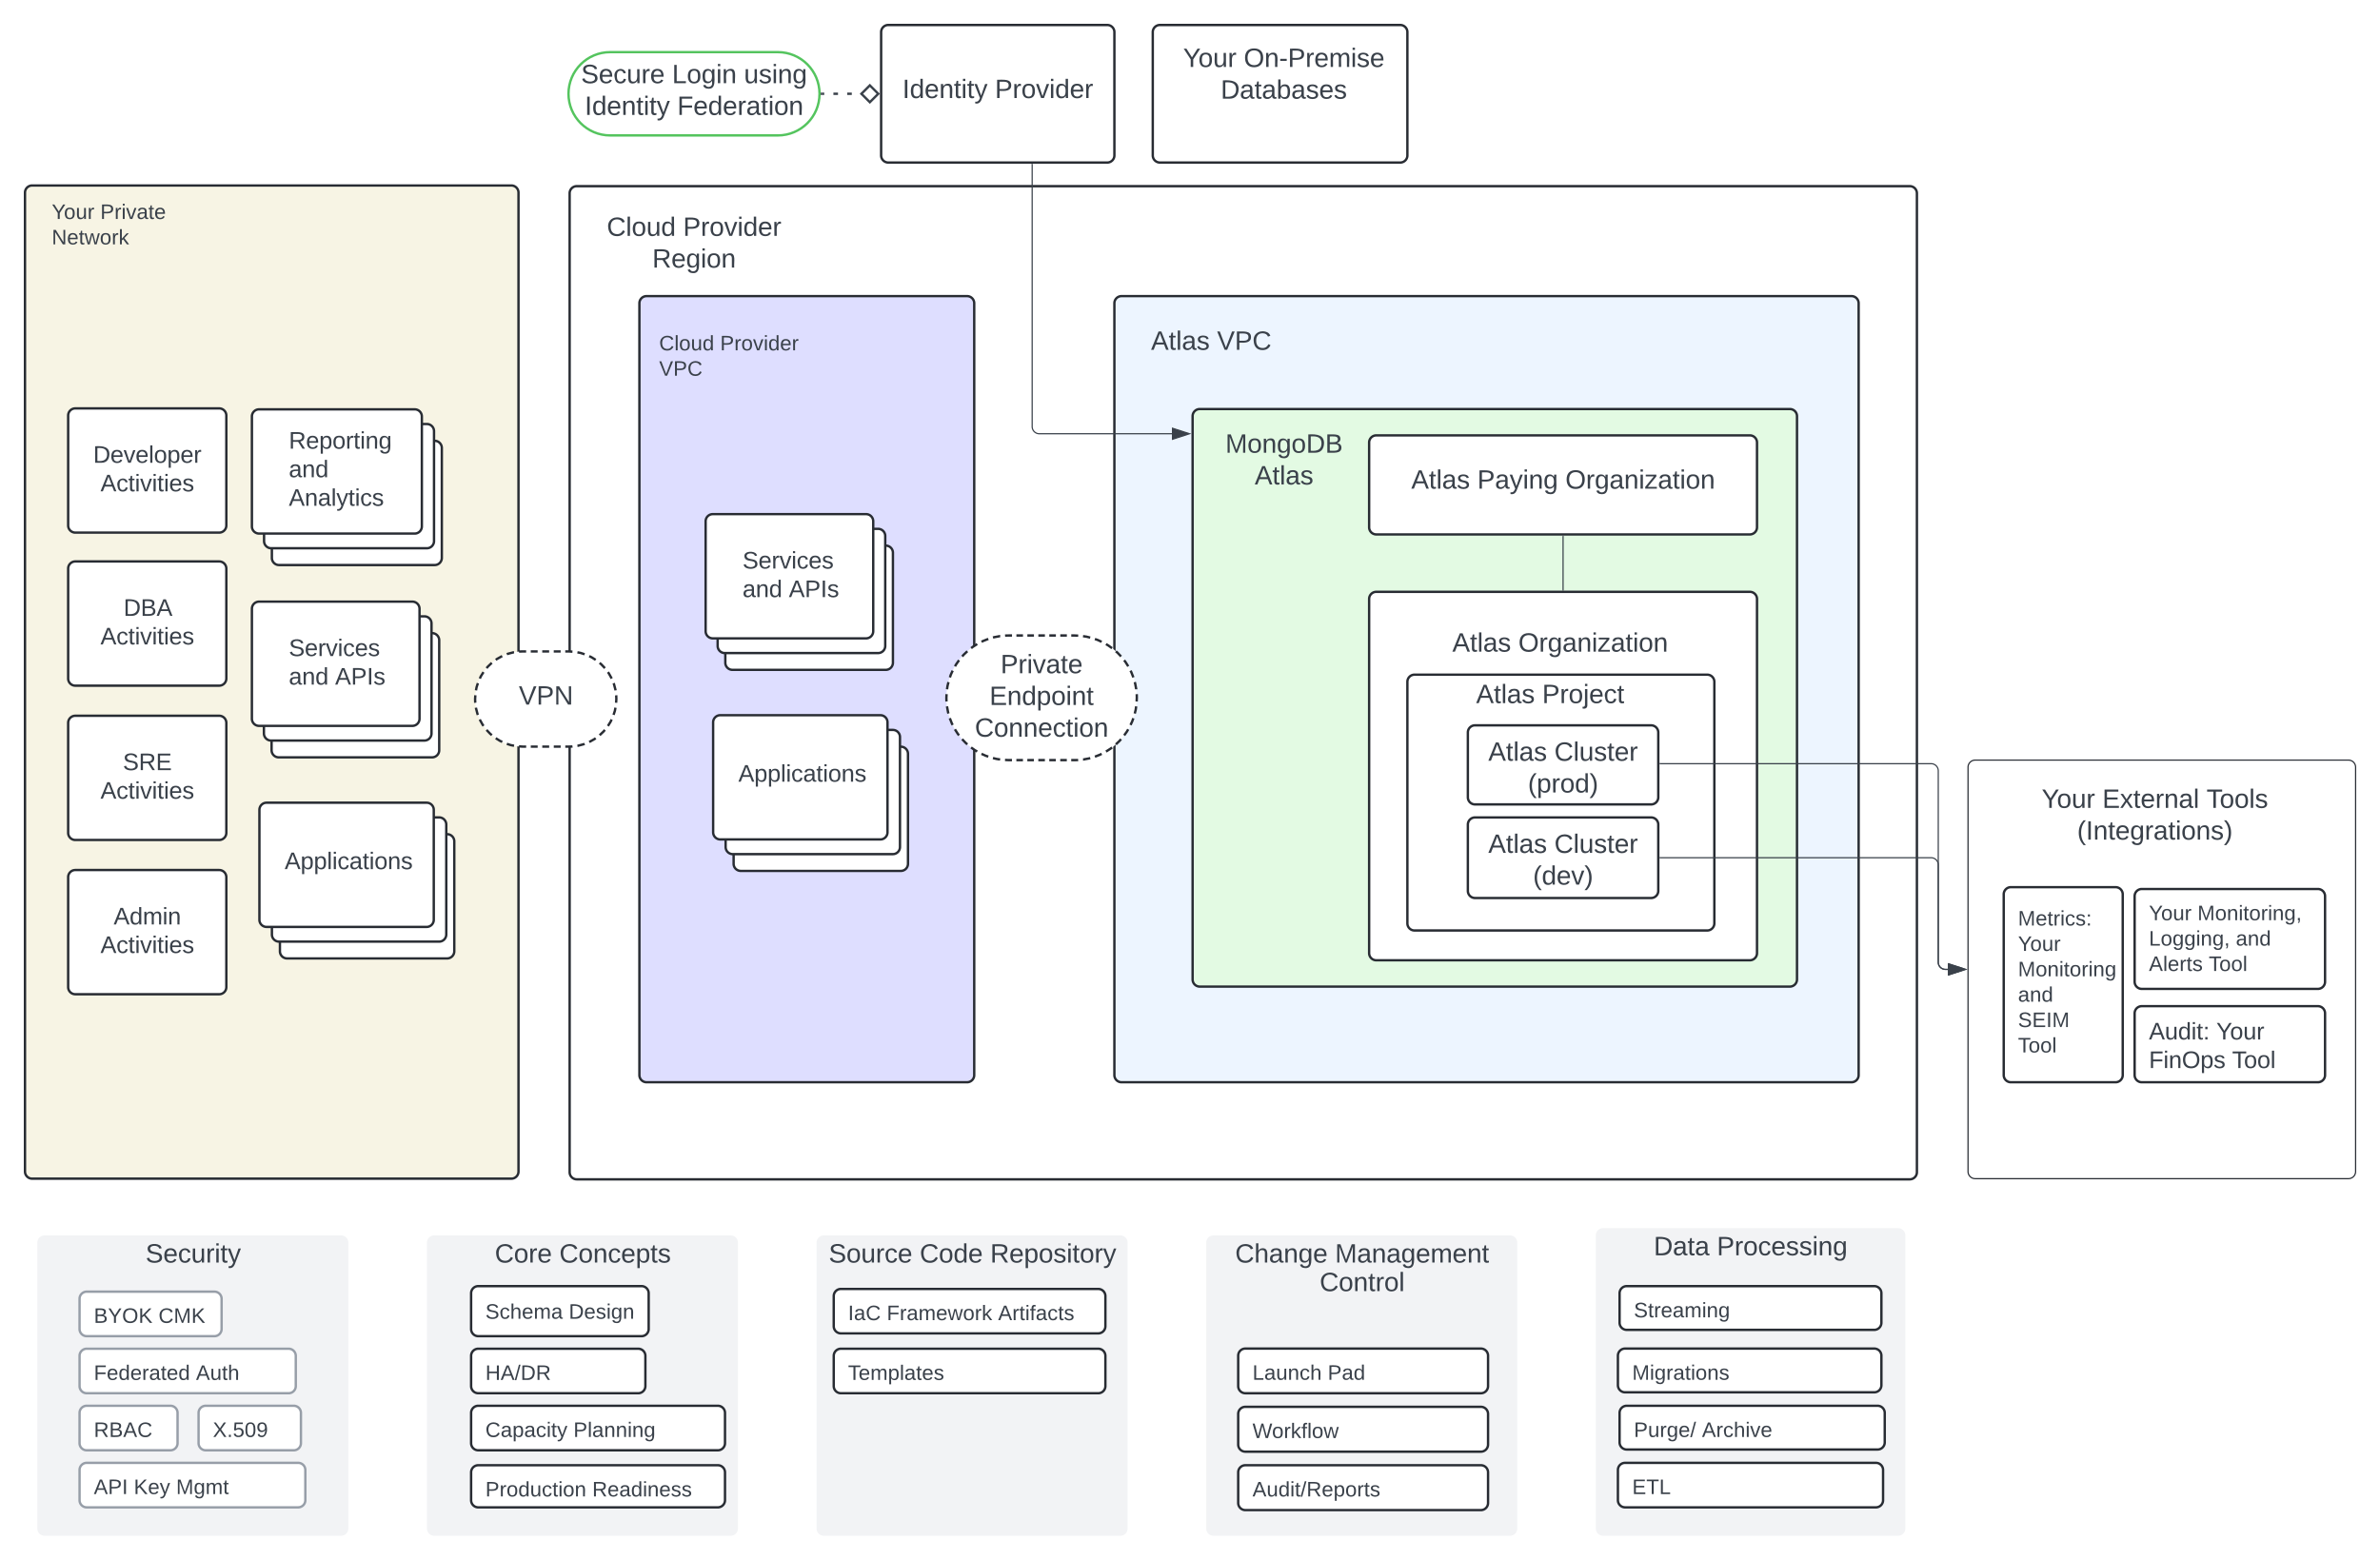 <svg xmlns="http://www.w3.org/2000/svg" xmlns:xlink="http://www.w3.org/1999/xlink" xmlns:lucid="lucid" width="1999.77" height="1310.65"><g transform="translate(-331.398 180.53)" lucid:page-tab-id="0_0"><path d="M0-500h2500v2000H0z" fill="#fff"/><path d="M1985.02 464.28a6 6 0 0 1 6-6h313.65a6 6 0 0 1 6 6v339.75a6 6 0 0 1-6 6h-313.65a6 6 0 0 1-6-6z" stroke="#282c33" fill="#fff"/><path d="M810.03-18.08a6 6 0 0 1 6-6h1120.03a6 6 0 0 1 6 6V804.6a6 6 0 0 1-6 6H816.03a6 6 0 0 1-6-6z" stroke="#282c33" stroke-width="2" fill="#fff"/><path d="M1267.75 74.33a6 6 0 0 1 6-6h613.35a6 6 0 0 1 6 6V723a6 6 0 0 1-6 6h-613.35a6 6 0 0 1-6-6z" stroke="#282c33" stroke-width="2" fill="#edf5ff"/><path d="M809.07 2.6a6 6 0 0 1 6-6H1014a6 6 0 0 1 6 6v48a6 6 0 0 1-6 6H815.07a6 6 0 0 1-6-6z" fill="none"/><use xlink:href="#a" transform="matrix(1,0,0,1,809.068,-3.402) translate(32.198 21.111)"/><use xlink:href="#b" transform="matrix(1,0,0,1,809.068,-3.402) translate(96.272 21.111)"/><use xlink:href="#c" transform="matrix(1,0,0,1,809.068,-3.402) translate(70.377 47.778)"/><path d="M868.65 74.33a6 6 0 0 1 6-6h269.33a6 6 0 0 1 6 6V723a6 6 0 0 1-6 6H874.65a6 6 0 0 1-6-6z" stroke="#282c33" stroke-width="2" fill="#dedeff"/><path d="M885.23 97.02a6 6 0 0 1 6-6H1014a6 6 0 0 1 6 6v48a6 6 0 0 1-6 6H891.23a6 6 0 0 1-6-6z" fill="none"/><use xlink:href="#d" transform="matrix(1,0,0,1,885.229,91.021) translate(0 22.889)"/><use xlink:href="#e" transform="matrix(1,0,0,1,885.229,91.021) translate(51.259 22.889)"/><use xlink:href="#f" transform="matrix(1,0,0,1,885.229,91.021) translate(0 44.222)"/><path d="M1286.58 85a6 6 0 0 1 6-6h112.63a6 6 0 0 1 6 6v48a6 6 0 0 1-6 6H1292.6a6 6 0 0 1-6-6z" fill="none"/><use xlink:href="#g" transform="matrix(1,0,0,1,1286.583,79) translate(11.944 34.444)"/><use xlink:href="#h" transform="matrix(1,0,0,1,1286.583,79) translate(67.438 34.444)"/><path d="M1234.23 353.58c28.9 0 52.35 23.44 52.35 52.35 0 28.9-23.44 52.35-52.35 52.35h-55.3c-28.9 0-52.35-23.44-52.35-52.35 0-28.92 23.44-52.35 52.36-52.35z" fill="#fff"/><path d="M1241.4 354.12l2.83.4 3.2.8m3.94 1.2l2.37.8 3.32 1.54m3.62 1.94l1.9 1.1 3.23 2.32m3.17 2.62l1.48 1.28 2.9 3.06m2.58 3.18l1.07 1.37 2.38 3.74m1.92 3.63l.66 1.28 1.74 4.4m1.16 3.94l.3 1.04.92 4.9v.1m.38 4.1l.08.8.04 2.27-.14 3.08m-.4 4.1l-.4 2.83-.8 3.2m-1.2 3.94l-.8 2.37-1.54 3.32m-1.95 3.62l-1.1 1.9-2.3 3.22m-2.63 3.17l-1.28 1.47-3.06 2.9m-3.18 2.6l-1.37 1.06-3.74 2.38m-3.64 1.92l-1.28.65-4.4 1.75m-3.94 1.16l-1.04.3-4.9.92h-.1m-4.1.38l-.8.07-2.27.05h-2.76m-3.7 0h-5.52m-3.7 0h-5.52m-3.68 0h-5.53m-3.7 0h-5.52m-3.68 0h-5.53m-3.7 0h-2.77l-3.07-.15m-4.1-.4l-2.82-.4-3.2-.78m-3.94-1.2l-2.37-.83-3.33-1.52m-3.6-1.95l-1.9-1.1-3.24-2.3m-3.16-2.63l-1.48-1.3-2.9-3.04m-2.6-3.2l-1.05-1.35-2.4-3.74m-1.9-3.64l-.66-1.28-1.73-4.4m-1.16-3.94l-.3-1.04-.9-4.9-.02-.1m-.38-4.1l-.07-.8-.05-2.27.15-3.08m.4-4.1l.4-2.82.8-3.2m1.2-3.94l.8-2.38 1.53-3.32m1.95-3.62l1.12-1.9 2.3-3.23m2.62-3.16l1.3-1.5 3.04-2.88m3.2-2.6l1.35-1.06 3.74-2.4m3.64-1.9l1.3-.66 4.38-1.74m3.94-1.16l1.05-.3 4.9-.92h.1m4.1-.38l.8-.08 2.26-.04h2.77m3.7 0h5.52m3.68 0h5.53m3.7 0h5.52m3.68 0h5.53m3.7 0h5.52m3.7 0h2.75l3.08.14" stroke="#282c33" stroke-width="2" fill="none"/><use xlink:href="#i" transform="matrix(1,0,0,1,1131.583,358.576) translate(40.499 26.684)"/><use xlink:href="#j" transform="matrix(1,0,0,1,1131.583,358.576) translate(31.204 53.351)"/><use xlink:href="#k" transform="matrix(1,0,0,1,1131.583,358.576) translate(18.894 80.017)"/><path d="M1333.47 169.24a6 6 0 0 1 6-6h495.84a6 6 0 0 1 6 6v473.38a6 6 0 0 1-6 6h-495.83a6 6 0 0 1-6-6z" stroke="#282c33" stroke-width="2" fill="#e3fae3"/><path d="M1347.8 184.83a6 6 0 0 1 6-6h112.63a6 6 0 0 1 6 6v48a6 6 0 0 1-6 6h-112.62a6 6 0 0 1-6-6z" fill="none"/><use xlink:href="#l" transform="matrix(1,0,0,1,1347.809,178.833) translate(13.179 21.111)"/><use xlink:href="#m" transform="matrix(1,0,0,1,1347.809,178.833) translate(37.84 47.778)"/><path d="M1481.8 322.85a6 6 0 0 1 6-6h313.9a6 6 0 0 1 6 6V620.5a6 6 0 0 1-6 6h-313.9a6 6 0 0 1-6-6zM1481.8 191.37a6 6 0 0 1 6-6h313.9a6 6 0 0 1 6 6v71.24a6 6 0 0 1-6 6h-313.9a6 6 0 0 1-6-6z" stroke="#282c33" stroke-width="2" fill="#fff"/><use xlink:href="#g" transform="matrix(1,0,0,1,1493.796,197.366) translate(23.377 32.778)"/><use xlink:href="#n" transform="matrix(1,0,0,1,1493.796,197.366) translate(78.87 32.778)"/><use xlink:href="#o" transform="matrix(1,0,0,1,1493.796,197.366) translate(152.883 32.778)"/><path d="M1644.75 270.1V315.34" stroke="#3a414a" fill="none"/><path d="M1645.22 270.12h-.95v-.5h.95zM1645.22 315.85h-.95v-.52h.95z" stroke="#3a414a" stroke-width=".05" fill="#3a414a"/><path d="M1543.8 322.85a6 6 0 0 1 6-6h184.05a6 6 0 0 1 6 6v77.55a6 6 0 0 1-6 6H1549.8a6 6 0 0 1-6-6z" stroke="#000" stroke-opacity="0" stroke-width="2" fill="#fff" fill-opacity="0"/><use xlink:href="#g" transform="matrix(1,0,0,1,1548.796,321.845) translate(2.883 45.278)"/><use xlink:href="#o" transform="matrix(1,0,0,1,1548.796,321.845) translate(58.377 45.278)"/><path d="M1513.94 392.47a6 6 0 0 1 6-6h245.92a6 6 0 0 1 6 6v203a6 6 0 0 1-6 6h-245.92a6 6 0 0 1-6-6z" stroke="#282c33" stroke-width="2" fill="#fff"/><path d="M1564.75 435.05a6 6 0 0 1 6-6h148a6 6 0 0 1 6 6v54.46a6 6 0 0 1-6 6h-148a6 6 0 0 1-6-6z" stroke="#282c33" stroke-width="2" fill="#fff"/><use xlink:href="#g" transform="matrix(1,0,0,1,1576.748,441.045) translate(5.16 17.778)"/><use xlink:href="#p" transform="matrix(1,0,0,1,1576.748,441.045) translate(60.654 17.778)"/><use xlink:href="#q" transform="matrix(1,0,0,1,1576.748,441.045) translate(38.463 44.444)"/><path d="M1564.75 512.47a6 6 0 0 1 6-6h148a6 6 0 0 1 6 6v55.7a6 6 0 0 1-6 6h-148a6 6 0 0 1-6-6z" stroke="#282c33" stroke-width="2" fill="#fff"/><use xlink:href="#g" transform="matrix(1,0,0,1,1576.748,518.467) translate(5.16 17.778)"/><use xlink:href="#p" transform="matrix(1,0,0,1,1576.748,518.467) translate(60.654 17.778)"/><use xlink:href="#r" transform="matrix(1,0,0,1,1576.748,518.467) translate(42.753 44.444)"/><path d="M1513.94 381.93a6 6 0 0 1 6-6h228a6 6 0 0 1 6 6v48a6 6 0 0 1-6 6h-228a6 6 0 0 1-6-6z" fill="none"/><use xlink:href="#g" transform="matrix(1,0,0,1,1513.941,375.928) translate(57.747 34.444)"/><use xlink:href="#s" transform="matrix(1,0,0,1,1513.941,375.928) translate(113.241 34.444)"/><path d="M1726.25 461.28H1954a6 6 0 0 1 6 6v160.88a6 6 0 0 0 6 6h2.14" stroke="#3a414a" fill="none"/><path d="M1726.26 461.75h-.5v-.95h.5z" stroke="#3a414a" stroke-width=".05" fill="#3a414a"/><path d="M1982.9 634.15l-14.26 4.64v-9.28z" stroke="#3a414a" fill="#3a414a"/><path d="M1726.25 540.32H1954a6 6 0 0 1 6 6v81.83a6 6 0 0 0 6 6h2.14" stroke="#3a414a" fill="none"/><path d="M1726.26 540.8h-.5v-.96h.5z" stroke="#3a414a" stroke-width=".05" fill="#3a414a"/><path d="M1982.9 634.15l-14.26 4.64v-9.28z" stroke="#3a414a" fill="#3a414a"/><path d="M1300-153.53a6 6 0 0 1 6-6h201.94a6 6 0 0 1 6 6V-49.9a6 6 0 0 1-6 5.98H1306a6 6 0 0 1-6-6z" stroke="#282c33" stroke-width="2" fill="#fff"/><path d="M1290.12-139.38a6 6 0 0 1 6-6h228a6 6 0 0 1 6 6v48a6 6 0 0 1-6 6h-228a6 6 0 0 1-6-6z" fill="none"/><use xlink:href="#t" transform="matrix(1,0,0,1,1290.122,-145.377) translate(35.37 21.111)"/><use xlink:href="#u" transform="matrix(1,0,0,1,1290.122,-145.377) translate(86.358 21.111)"/><use xlink:href="#v" transform="matrix(1,0,0,1,1290.122,-145.377) translate(66.944 47.778)"/><path d="M1071.76-153.53a6 6 0 0 1 6-6h184a6 6 0 0 1 6 6V-49.9a6 6 0 0 1-6 5.98h-184a6 6 0 0 1-6-6z" stroke="#282c33" stroke-width="2" fill="#fff"/><use xlink:href="#w" transform="matrix(1,0,0,1,1083.761,-147.53) translate(5.877 49.403)"/><use xlink:href="#x" transform="matrix(1,0,0,1,1083.761,-147.53) translate(83.593 49.403)"/><path d="M1198.67-42.41V178a6 6 0 0 0 6 6h111.42" stroke="#3a414a" fill="none"/><path d="M1199.14-42.4h-.95v-.52h.94z" stroke="#3a414a" stroke-width=".05" fill="#3a414a"/><path d="M1330.86 184l-14.27 4.63v-9.26z" stroke="#3a414a" fill="#3a414a"/><path d="M2125 671.06a6 6 0 0 1 6-6h148a6 6 0 0 1 6 6V723a6 6 0 0 1-6 6h-148a6 6 0 0 1-6-6z" stroke="#282c33" stroke-width="2" fill="#fff"/><use xlink:href="#y" transform="matrix(1,0,0,1,2137,677.062) translate(0 16)"/><use xlink:href="#z" transform="matrix(1,0,0,1,2137,677.062) translate(56.611 16)"/><use xlink:href="#A" transform="matrix(1,0,0,1,2137,677.062) translate(0 40)"/><use xlink:href="#B" transform="matrix(1,0,0,1,2137,677.062) translate(69.889 40)"/><path d="M2125 572.6a6 6 0 0 1 6-6h148a6 6 0 0 1 6 6v71.95a6 6 0 0 1-6 6h-148a6 6 0 0 1-6-6z" stroke="#282c33" stroke-width="2" fill="#fff"/><use xlink:href="#C" transform="matrix(1,0,0,1,2137,578.611) translate(0 14.222)"/><use xlink:href="#D" transform="matrix(1,0,0,1,2137,578.611) translate(40.79 14.222)"/><use xlink:href="#E" transform="matrix(1,0,0,1,2137,578.611) translate(0 35.556)"/><use xlink:href="#F" transform="matrix(1,0,0,1,2137,578.611) translate(73.037 35.556)"/><use xlink:href="#G" transform="matrix(1,0,0,1,2137,578.611) translate(0 56.889)"/><use xlink:href="#H" transform="matrix(1,0,0,1,2137,578.611) translate(50.272 56.889)"/><path d="M2015 571.06a6 6 0 0 1 6-6h88a6 6 0 0 1 6 6V723a6 6 0 0 1-6 6h-88a6 6 0 0 1-6-6z" stroke="#282c33" stroke-width="2" fill="#fff"/><use xlink:href="#I" transform="matrix(1,0,0,1,2027,577.062) translate(0 20.222)"/><use xlink:href="#J" transform="matrix(1,0,0,1,2027,577.062) translate(0 41.556)"/><use xlink:href="#K" transform="matrix(1,0,0,1,2027,577.062) translate(0 62.889)"/><use xlink:href="#F" transform="matrix(1,0,0,1,2027,577.062) translate(0 84.222)"/><use xlink:href="#L" transform="matrix(1,0,0,1,2027,577.062) translate(0 105.556)"/><use xlink:href="#H" transform="matrix(1,0,0,1,2027,577.062) translate(0 126.889)"/><path d="M2022 483.3a6 6 0 0 1 6-6h228a6 6 0 0 1 6 6v48a6 6 0 0 1-6 6h-228a6 6 0 0 1-6-6z" fill="none"/><use xlink:href="#t" transform="matrix(1,0,0,1,2022,477.299) translate(24.877 21.111)"/><use xlink:href="#M" transform="matrix(1,0,0,1,2022,477.299) translate(75.864 21.111)"/><use xlink:href="#N" transform="matrix(1,0,0,1,2022,477.299) translate(163.395 21.111)"/><use xlink:href="#O" transform="matrix(1,0,0,1,2022,477.299) translate(54.691 47.778)"/><path d="M985-136.72c19.33 0 35 15.67 35 35s-15.67 35-35 35H844.07c-19.33 0-35-15.67-35-35s15.67-35 35-35z" stroke="#54c45e" stroke-width="2" fill="#fff"/><use xlink:href="#P" transform="matrix(1,0,0,1,814.068,-131.723) translate(5.531 21.111)"/><use xlink:href="#Q" transform="matrix(1,0,0,1,814.068,-131.723) translate(82.012 21.111)"/><use xlink:href="#R" transform="matrix(1,0,0,1,814.068,-131.723) translate(142.444 21.111)"/><use xlink:href="#S" transform="matrix(1,0,0,1,814.068,-131.723) translate(8.648 47.778)"/><use xlink:href="#T" transform="matrix(1,0,0,1,814.068,-131.723) translate(86.364 47.778)"/><path d="M1022-101.72h1.93m7.73 0h3.86m7.72 0h3.87m7.73 0h1.93" stroke="#3a414a" stroke-width="2" fill="none"/><path d="M1022.03-100.75h-1.1l.07-.97-.07-.98h1.1z" stroke="#3a414a" stroke-width=".05" fill="#3a414a"/><path d="M1069.35-101.72l-7.07-7.07-7.08 7.08 7.08 7.07z" stroke="#3a414a" stroke-width="2" fill="#fff"/><path d="M352.4-18.64a6 6 0 0 1 6-6h402.66a6 6 0 0 1 6 6v822.67a6 6 0 0 1-6 6H358.4a6 6 0 0 1-6-6z" stroke="#282c33" stroke-width="2" fill="#f7f4e4"/><path d="M374.88-13.38a6 6 0 0 1 6-6h114.25a6 6 0 0 1 6 6v48a6 6 0 0 1-6 6H380.88a6 6 0 0 1-6-6z" fill="none"/><use xlink:href="#U" transform="matrix(1,0,0,1,374.88,-19.38) translate(0 22.889)"/><use xlink:href="#V" transform="matrix(1,0,0,1,374.88,-19.38) translate(40.79 22.889)"/><use xlink:href="#W" transform="matrix(1,0,0,1,374.88,-19.38) translate(0 44.222)"/><path d="M388.67 168.68a6 6 0 0 1 6-6h120.9a6 6 0 0 1 6 6v92.4a6 6 0 0 1-6 6h-120.9a6 6 0 0 1-6-6z" stroke="#282c33" stroke-width="2" fill="#fff"/><use xlink:href="#X" transform="matrix(1,0,0,1,400.673,174.679) translate(9.028 33.719)"/><use xlink:href="#Y" transform="matrix(1,0,0,1,400.673,174.679) translate(15.139 57.719)"/><path d="M388.67 297.32a6 6 0 0 1 6-6h120.9a6 6 0 0 1 6 6v92.4a6 6 0 0 1-6 6h-120.9a6 6 0 0 1-6-6z" stroke="#282c33" stroke-width="2" fill="#fff"/><use xlink:href="#Z" transform="matrix(1,0,0,1,400.673,303.324) translate(34.528 33.719)"/><use xlink:href="#Y" transform="matrix(1,0,0,1,400.673,303.324) translate(15.139 57.719)"/><path d="M388.67 427a6 6 0 0 1 6-6h120.9a6 6 0 0 1 6 6v92.4a6 6 0 0 1-6 6h-120.9a6 6 0 0 1-6-6z" stroke="#282c33" stroke-width="2" fill="#fff"/><use xlink:href="#aa" transform="matrix(1,0,0,1,400.673,432.989) translate(33.972 33.719)"/><use xlink:href="#Y" transform="matrix(1,0,0,1,400.673,432.989) translate(15.139 57.719)"/><path d="M388.67 556.65a6 6 0 0 1 6-6h120.9a6 6 0 0 1 6 6v92.4a6 6 0 0 1-6 6h-120.9a6 6 0 0 1-6-6z" stroke="#282c33" stroke-width="2" fill="#fff"/><use xlink:href="#ab" transform="matrix(1,0,0,1,400.673,562.654) translate(26.222 33.719)"/><use xlink:href="#Y" transform="matrix(1,0,0,1,400.673,562.654) translate(15.139 57.719)"/><path d="M559.84 195.94a6 6 0 0 1 6-6h130.8a6 6 0 0 1 6 6v92.4a6 6 0 0 1-6 6h-130.8a6 6 0 0 1-6-6z" stroke="#282c33" stroke-width="2" fill="#fff"/><path d="M553.3 181.83a6 6 0 0 1 6-6h130.78a6 6 0 0 1 6 6v92.4a6 6 0 0 1-6 6h-130.8a6 6 0 0 1-6-6z" stroke="#282c33" stroke-width="2" fill="#fff"/><path d="M543.06 169.48a6 6 0 0 1 6-6h130.8a6 6 0 0 1 6 6v92.4a6 6 0 0 1-6 6h-130.8a6 6 0 0 1-6-6z" stroke="#282c33" stroke-width="2" fill="#fff"/><use xlink:href="#ac" transform="matrix(1,0,0,1,555.064,175.478) translate(19 21.062)"/><use xlink:href="#ad" transform="matrix(1,0,0,1,555.064,175.478) translate(19 45.062)"/><use xlink:href="#ae" transform="matrix(1,0,0,1,555.064,175.478) translate(19 69.062)"/><path d="M559.6 357.56a6 6 0 0 1 6-6h128.84a6 6 0 0 1 6 6v92.4a6 6 0 0 1-6 6H565.6a6 6 0 0 1-6-6z" stroke="#282c33" stroke-width="2" fill="#fff"/><path d="M553.15 343.45a6 6 0 0 1 6-6h128.83a6 6 0 0 1 6 6v92.4a6 6 0 0 1-6 6H559.15a6 6 0 0 1-6-6z" stroke="#282c33" stroke-width="2" fill="#fff"/><path d="M543.06 331.1a6 6 0 0 1 6-6H677.9a6 6 0 0 1 6 6v92.4a6 6 0 0 1-6 6H549.05a6 6 0 0 1-6-6z" stroke="#282c33" stroke-width="2" fill="#fff"/><use xlink:href="#af" transform="matrix(1,0,0,1,555.064,337.096) translate(19 33.719)"/><use xlink:href="#ag" transform="matrix(1,0,0,1,555.064,337.096) translate(19 57.719)"/><use xlink:href="#ah" transform="matrix(1,0,0,1,555.064,337.096) translate(57.889 57.719)"/><path d="M566.6 526.54a6 6 0 0 1 6-6h134.5a6 6 0 0 1 6 6v92.4a6 6 0 0 1-6 6H572.6a6 6 0 0 1-6-6z" stroke="#282c33" stroke-width="2" fill="#fff"/><path d="M559.87 512.43a6 6 0 0 1 6-6h134.5a6 6 0 0 1 6 6v92.4a6 6 0 0 1-6 6h-134.5a6 6 0 0 1-6-6z" stroke="#282c33" stroke-width="2" fill="#fff"/><path d="M549.37 500.07a6 6 0 0 1 6-6h134.5a6 6 0 0 1 6 6v92.4a6 6 0 0 1-6 6h-134.5a6 6 0 0 1-6-6z" stroke="#282c33" stroke-width="2" fill="#fff"/><use xlink:href="#ai" transform="matrix(1,0,0,1,561.372,506.073) translate(9.194 43.844)"/><path d="M809.3 366.96c22.1 0 40 17.9 40 40s-17.9 40-40 40h-38.67c-22.1 0-40-17.9-40-40s17.9-40 40-40z" fill="#fff"/><path d="M816.57 367.7l2.65.5 3.4 1.1m3.87 1.6l1.95.93 3.48 2.2m3.3 2.57l1.32 1.08 3.14 3.32m2.5 3.33l.78 1.05 2.43 4.35m1.57 3.9l.3.7 1.26 4.8.07.54m.56 4.15l.03.27.1 2.86-.2 3.13m-.54 4.13l-.5 2.65-1.1 3.4m-1.62 3.87l-.92 1.96-2.2 3.5m-2.56 3.3l-1.1 1.32-3.3 3.13m-3.34 2.53l-1.04.76-4.36 2.43m-3.88 1.56l-.72.3-4.8 1.26-.54.06m-4.15.56l-.26.04-2.88.1h-2.9m-3.87 0h-5.8m-3.87 0h-5.8m-3.86 0h-5.8m-3.87 0h-2.9l-3.14-.2m-4.15-.54l-2.65-.5-3.4-1.1m-3.86-1.62l-1.96-.92-3.5-2.2m-3.28-2.56l-1.33-1.1-3.14-3.3m-2.52-3.34l-.75-1.04-2.43-4.36m-1.57-3.88l-.3-.72-1.26-4.8-.08-.54m-.56-4.15l-.03-.27-.1-2.87.2-3.14m.54-4.14l.5-2.65 1.1-3.4m1.62-3.86l.9-1.96 2.2-3.48m2.57-3.3l1.1-1.32 3.3-3.14m3.34-2.52l1.05-.77 4.35-2.42m3.9-1.57l.7-.3 4.8-1.26.54-.07m4.15-.56l.26-.04 2.87-.1h2.9m3.87 0h5.8m3.86 0h5.8m3.87 0h5.8m3.87 0h2.9l3.13.2" stroke="#282c33" stroke-width="2" fill="none"/><use xlink:href="#aj" transform="matrix(1,0,0,1,735.628,371.957) translate(31.691 39.653)"/><path d="M940.84 284.02a6 6 0 0 1 6-6h128.83a6 6 0 0 1 6 6v92.4a6 6 0 0 1-6 6H946.84a6 6 0 0 1-6-6z" stroke="#282c33" stroke-width="2" fill="#fff"/><path d="M934.38 269.92a6 6 0 0 1 6-6h128.83a6 6 0 0 1 6 6v92.4a6 6 0 0 1-6 6H940.4a6 6 0 0 1-6-6z" stroke="#282c33" stroke-width="2" fill="#fff"/><path d="M924.3 257.56a6 6 0 0 1 6-6h128.82a6 6 0 0 1 6 6v92.4a6 6 0 0 1-6 6H930.3a6 6 0 0 1-6-6z" stroke="#282c33" stroke-width="2" fill="#fff"/><use xlink:href="#af" transform="matrix(1,0,0,1,936.297,263.561) translate(19 33.719)"/><use xlink:href="#ag" transform="matrix(1,0,0,1,936.297,263.561) translate(19 57.719)"/><use xlink:href="#ah" transform="matrix(1,0,0,1,936.297,263.561) translate(57.889 57.719)"/><path d="M947.82 453a6 6 0 0 1 6-6h134.5a6 6 0 0 1 6 6v92.4a6 6 0 0 1-6 6h-134.5a6 6 0 0 1-6-6z" stroke="#282c33" stroke-width="2" fill="#fff"/><path d="M941.1 438.9a6 6 0 0 1 6-6h134.5a6 6 0 0 1 6 6v92.4a6 6 0 0 1-6 6H947.1a6 6 0 0 1-6-6z" stroke="#282c33" stroke-width="2" fill="#fff"/><path d="M930.6 426.54a6 6 0 0 1 6-6h134.52a6 6 0 0 1 6 6v92.4a6 6 0 0 1-6 6h-134.5a6 6 0 0 1-6-6z" stroke="#282c33" stroke-width="2" fill="#fff"/><g><use xlink:href="#ai" transform="matrix(1,0,0,1,942.605,432.539) translate(9.194 43.844)"/></g><path d="M362.76 863.76a6 6 0 0 1 6-6h249.32a6 6 0 0 1 6 6v240.36a6 6 0 0 1-6 6H368.76a6 6 0 0 1-6-6z" fill="#f2f3f5"/><g><use xlink:href="#ak" transform="matrix(1,0,0,1,367.763,862.764) translate(85.938 17.778)"/></g><path d="M398.25 911a6 6 0 0 1 6-6H511.6a6 6 0 0 1 6 6v25.4a6 6 0 0 1-6 6H404.24a6 6 0 0 1-6-6z" stroke="#979ea8" stroke-width="2" fill="#fff"/><g><use xlink:href="#al" transform="matrix(1,0,0,1,410.253,917.004) translate(0 14.222)"/><use xlink:href="#am" transform="matrix(1,0,0,1,410.253,917.004) translate(54.321 14.222)"/></g><path d="M398.25 958.96a6 6 0 0 1 6-6h169.67a6 6 0 0 1 6 6v25.4a6 6 0 0 1-6 6H404.25a6 6 0 0 1-6-6z" stroke="#979ea8" stroke-width="2" fill="#fff"/><g><use xlink:href="#an" transform="matrix(1,0,0,1,410.253,964.958) translate(0 14.222)"/><use xlink:href="#ao" transform="matrix(1,0,0,1,410.253,964.958) translate(85.827 14.222)"/></g><path d="M398.25 1006.9a6 6 0 0 1 6-6h70.34a6 6 0 0 1 6 6v25.42a6 6 0 0 1-6 6h-70.35a6 6 0 0 1-6-6z" stroke="#979ea8" stroke-width="2" fill="#fff"/><g><use xlink:href="#ap" transform="matrix(1,0,0,1,410.253,1012.913) translate(0 14.222)"/></g><path d="M398.25 1054.87a6 6 0 0 1 6-6h177.7a6 6 0 0 1 6 6v25.4a6 6 0 0 1-6 6h-177.7a6 6 0 0 1-6-6z" stroke="#979ea8" stroke-width="2" fill="#fff"/><g><use xlink:href="#aq" transform="matrix(1,0,0,1,410.253,1060.868) translate(0 14.222)"/><use xlink:href="#ar" transform="matrix(1,0,0,1,410.253,1060.868) translate(33.58 14.222)"/><use xlink:href="#as" transform="matrix(1,0,0,1,410.253,1060.868) translate(69.136 14.222)"/></g><path d="M498.25 1006.9a6 6 0 0 1 6-6h74a6 6 0 0 1 6 6v25.42a6 6 0 0 1-6 6h-74a6 6 0 0 1-6-6z" stroke="#979ea8" stroke-width="2" fill="#fff"/><g><use xlink:href="#at" transform="matrix(1,0,0,1,510.253,1012.913) translate(0 14.222)"/></g><path d="M690.15 863.76a6 6 0 0 1 6-6h249.3a6 6 0 0 1 6 6v240.36a6 6 0 0 1-6 6h-249.3a6 6 0 0 1-6-6z" fill="#f2f3f5"/><g><use xlink:href="#au" transform="matrix(1,0,0,1,695.15,862.764) translate(52.019 17.778)"/><use xlink:href="#av" transform="matrix(1,0,0,1,695.15,862.764) translate(106.216 17.778)"/></g><path d="M727.24 906.35a6 6 0 0 1 6-6h137.2a6 6 0 0 1 6 6v30.06a6 6 0 0 1-6 6h-137.2a6 6 0 0 1-6-6z" stroke="#282c33" stroke-width="2" fill="#fff"/><g><use xlink:href="#aw" transform="matrix(1,0,0,1,739.24,912.352) translate(0 15.41)"/><use xlink:href="#ax" transform="matrix(1,0,0,1,739.24,912.352) translate(70.074 15.41)"/></g><path d="M727.24 1006.9a6 6 0 0 1 6-6h201.33a6 6 0 0 1 6 6v25.42a6 6 0 0 1-6 6H733.24a6 6 0 0 1-6-6z" stroke="#282c33" stroke-width="2" fill="#fff"/><g><use xlink:href="#ay" transform="matrix(1,0,0,1,739.24,1012.913) translate(0 14.222)"/><use xlink:href="#az" transform="matrix(1,0,0,1,739.24,1012.913) translate(73.975 14.222)"/></g><path d="M727.24 958.96a6 6 0 0 1 6-6h134.43a6 6 0 0 1 6 6v25.4a6 6 0 0 1-6 6H733.24a6 6 0 0 1-6-6z" stroke="#282c33" stroke-width="2" fill="#fff"/><g><use xlink:href="#aA" transform="matrix(1,0,0,1,739.24,964.958) translate(0 14.222)"/></g><path d="M727.24 1056.88a6 6 0 0 1 6-6h201.33a6 6 0 0 1 6 6v23.4a6 6 0 0 1-6 6H733.24a6 6 0 0 1-6-6z" stroke="#282c33" stroke-width="2" fill="#fff"/><g><use xlink:href="#aB" transform="matrix(1,0,0,1,739.24,1062.883) translate(0 14.222)"/><use xlink:href="#aC" transform="matrix(1,0,0,1,739.24,1062.883) translate(89.778 14.222)"/></g><path d="M1017.54 863.76a6 6 0 0 1 6-6h249.3a6 6 0 0 1 6 6v240.36a6 6 0 0 1-6 6h-249.3a6 6 0 0 1-6-6z" fill="#f2f3f5"/><g><use xlink:href="#aD" transform="matrix(1,0,0,1,1022.537,862.764) translate(5.167 17.778)"/><use xlink:href="#aE" transform="matrix(1,0,0,1,1022.537,862.764) translate(81.648 17.778)"/><use xlink:href="#aF" transform="matrix(1,0,0,1,1022.537,862.764) translate(140.846 17.778)"/></g><path d="M1031.95 908.72a6 6 0 0 1 6-6h216.24a6 6 0 0 1 6 6v25.33a6 6 0 0 1-6 6h-216.25a6 6 0 0 1-6-6z" stroke="#282c33" stroke-width="2" fill="#fff"/><g><use xlink:href="#aG" transform="matrix(1,0,0,1,1043.955,914.717) translate(0 14.222)"/><use xlink:href="#aH" transform="matrix(1,0,0,1,1043.955,914.717) translate(32.543 14.222)"/><use xlink:href="#aI" transform="matrix(1,0,0,1,1043.955,914.717) translate(126.123 14.222)"/></g><path d="M1031.95 958.96a6 6 0 0 1 6-6h216.24a6 6 0 0 1 6 6v25.4a6 6 0 0 1-6 6h-216.25a6 6 0 0 1-6-6z" stroke="#282c33" stroke-width="2" fill="#fff"/><g><use xlink:href="#aJ" transform="matrix(1,0,0,1,1043.955,964.958) translate(0 14.222)"/></g><path d="M1344.92 863.76a6 6 0 0 1 6-6h249.32a6 6 0 0 1 6 6v240.36a6 6 0 0 1-6 6h-249.32a6 6 0 0 1-6-6z" fill="#f2f3f5"/><g><use xlink:href="#aK" transform="matrix(1,0,0,1,1349.925,862.764) translate(19.302 17.778)"/><use xlink:href="#aL" transform="matrix(1,0,0,1,1349.925,862.764) translate(103.191 17.778)"/><use xlink:href="#aM" transform="matrix(1,0,0,1,1349.925,862.764) translate(90.29 41.778)"/></g><path d="M1371.78 958.83a6 6 0 0 1 6-6h197.94a6 6 0 0 1 6 6v25.54a6 6 0 0 1-6 6h-197.94a6 6 0 0 1-6-6z" stroke="#282c33" stroke-width="2" fill="#fff"/><g><use xlink:href="#aN" transform="matrix(1,0,0,1,1383.777,964.829) translate(0 14.222)"/><use xlink:href="#aO" transform="matrix(1,0,0,1,1383.777,964.829) translate(63.21 14.222)"/></g><path d="M1371.78 1007.78a6 6 0 0 1 6-6h197.94a6 6 0 0 1 6 6v25.7a6 6 0 0 1-6 6h-197.94a6 6 0 0 1-6-6z" stroke="#282c33" stroke-width="2" fill="#fff"/><g><use xlink:href="#aP" transform="matrix(1,0,0,1,1383.777,1013.781) translate(0 14.222)"/></g><path d="M1371.78 1056.88a6 6 0 0 1 6-6h197.94a6 6 0 0 1 6 6v25.7a6 6 0 0 1-6 6h-197.94a6 6 0 0 1-6-6z" stroke="#282c33" stroke-width="2" fill="#fff"/><g><use xlink:href="#aQ" transform="matrix(1,0,0,1,1383.777,1062.883) translate(0 14.222)"/></g><path d="M1672.3 857.64a6 6 0 0 1 6-6h248a6 6 0 0 1 6 6v246.48a6 6 0 0 1-6 6h-248a6 6 0 0 1-6-6z" fill="#f2f3f5"/><g><use xlink:href="#aR" transform="matrix(1,0,0,1,1677.312,856.644) translate(43.611 17.778)"/><use xlink:href="#aS" transform="matrix(1,0,0,1,1677.312,856.644) translate(96.636 17.778)"/></g><path d="M1692.23 906.35a6 6 0 0 1 6-6h208a6 6 0 0 1 6 6v24.76a6 6 0 0 1-6 6h-208a6 6 0 0 1-6-6z" stroke="#282c33" stroke-width="2" fill="#fff"/><g><use xlink:href="#aT" transform="matrix(1,0,0,1,1704.229,912.352) translate(0 14.222)"/></g><path d="M1692.23 1006.9a6 6 0 0 1 6-6h210.8a6 6 0 0 1 6 6v24.77a6 6 0 0 1-6 6h-210.8a6 6 0 0 1-6-6z" stroke="#282c33" stroke-width="2" fill="#fff"/><g><use xlink:href="#aU" transform="matrix(1,0,0,1,1704.229,1012.913) translate(0 14.222)"/><use xlink:href="#aV" transform="matrix(1,0,0,1,1704.229,1012.913) translate(57.235 14.222)"/></g><path d="M1690.83 958.83a6 6 0 0 1 6-6h209.4a6 6 0 0 1 6 6v24.76a6 6 0 0 1-6 6h-209.4a6 6 0 0 1-6-6z" stroke="#282c33" stroke-width="2" fill="#fff"/><g><use xlink:href="#aW" transform="matrix(1,0,0,1,1702.832,964.829) translate(0 14.222)"/></g><path d="M1690.83 1054.87a6 6 0 0 1 6-6h210.8a6 6 0 0 1 6 6v25.4a6 6 0 0 1-6 6h-210.8a6 6 0 0 1-6-6z" stroke="#282c33" stroke-width="2" fill="#fff"/><g><use xlink:href="#aX" transform="matrix(1,0,0,1,1702.832,1060.868) translate(0 14.222)"/></g><defs><path fill="#3a414a" d="M212-179c-10-28-35-45-73-45-59 0-87 40-87 99 0 60 29 101 89 101 43 0 62-24 78-52l27 14C228-24 195 4 139 4 59 4 22-46 18-125c-6-104 99-153 187-111 19 9 31 26 39 46" id="aY"/><path fill="#3a414a" d="M24 0v-261h32V0H24" id="aZ"/><path fill="#3a414a" d="M100-194c62-1 85 37 85 99 1 63-27 99-86 99S16-35 15-95c0-66 28-99 85-99zM99-20c44 1 53-31 53-75 0-43-8-75-51-75s-53 32-53 75 10 74 51 75" id="ba"/><path fill="#3a414a" d="M84 4C-5 8 30-112 23-190h32v120c0 31 7 50 39 49 72-2 45-101 50-169h31l1 190h-30c-1-10 1-25-2-33-11 22-28 36-60 37" id="bb"/><path fill="#3a414a" d="M85-194c31 0 48 13 60 33l-1-100h32l1 261h-30c-2-10 0-23-3-31C134-8 116 4 85 4 32 4 16-35 15-94c0-66 23-100 70-100zm9 24c-40 0-46 34-46 75 0 40 6 74 45 74 42 0 51-32 51-76 0-42-9-74-50-73" id="bc"/><g id="a"><use transform="matrix(0.062,0,0,0.062,0,0)" xlink:href="#aY"/><use transform="matrix(0.062,0,0,0.062,15.988,0)" xlink:href="#aZ"/><use transform="matrix(0.062,0,0,0.062,20.864,0)" xlink:href="#ba"/><use transform="matrix(0.062,0,0,0.062,33.21,0)" xlink:href="#bb"/><use transform="matrix(0.062,0,0,0.062,45.556,0)" xlink:href="#bc"/></g><path fill="#3a414a" d="M30-248c87 1 191-15 191 75 0 78-77 80-158 76V0H30v-248zm33 125c57 0 124 11 124-50 0-59-68-47-124-48v98" id="bd"/><path fill="#3a414a" d="M114-163C36-179 61-72 57 0H25l-1-190h30c1 12-1 29 2 39 6-27 23-49 58-41v29" id="be"/><path fill="#3a414a" d="M108 0H70L1-190h34L89-25l56-165h34" id="bf"/><path fill="#3a414a" d="M24-231v-30h32v30H24zM24 0v-190h32V0H24" id="bg"/><path fill="#3a414a" d="M100-194c63 0 86 42 84 106H49c0 40 14 67 53 68 26 1 43-12 49-29l28 8c-11 28-37 45-77 45C44 4 14-33 15-96c1-61 26-98 85-98zm52 81c6-60-76-77-97-28-3 7-6 17-6 28h103" id="bh"/><g id="b"><use transform="matrix(0.062,0,0,0.062,0,0)" xlink:href="#bd"/><use transform="matrix(0.062,0,0,0.062,14.815,0)" xlink:href="#be"/><use transform="matrix(0.062,0,0,0.062,22.16,0)" xlink:href="#ba"/><use transform="matrix(0.062,0,0,0.062,34.506,0)" xlink:href="#bf"/><use transform="matrix(0.062,0,0,0.062,45.617,0)" xlink:href="#bg"/><use transform="matrix(0.062,0,0,0.062,50.494,0)" xlink:href="#bc"/><use transform="matrix(0.062,0,0,0.062,62.84,0)" xlink:href="#bh"/><use transform="matrix(0.062,0,0,0.062,75.185,0)" xlink:href="#be"/></g><path fill="#3a414a" d="M233-177c-1 41-23 64-60 70L243 0h-38l-65-103H63V0H30v-248c88 3 205-21 203 71zM63-129c60-2 137 13 137-47 0-61-80-42-137-45v92" id="bi"/><path fill="#3a414a" d="M177-190C167-65 218 103 67 71c-23-6-38-20-44-43l32-5c15 47 100 32 89-28v-30C133-14 115 1 83 1 29 1 15-40 15-95c0-56 16-97 71-98 29-1 48 16 59 35 1-10 0-23 2-32h30zM94-22c36 0 50-32 50-73 0-42-14-75-50-75-39 0-46 34-46 75s6 73 46 73" id="bj"/><path fill="#3a414a" d="M117-194c89-4 53 116 60 194h-32v-121c0-31-8-49-39-48C34-167 62-67 57 0H25l-1-190h30c1 10-1 24 2 32 11-22 29-35 61-36" id="bk"/><g id="c"><use transform="matrix(0.062,0,0,0.062,0,0)" xlink:href="#bi"/><use transform="matrix(0.062,0,0,0.062,15.988,0)" xlink:href="#bh"/><use transform="matrix(0.062,0,0,0.062,28.333,0)" xlink:href="#bj"/><use transform="matrix(0.062,0,0,0.062,40.679,0)" xlink:href="#bg"/><use transform="matrix(0.062,0,0,0.062,45.556,0)" xlink:href="#ba"/><use transform="matrix(0.062,0,0,0.062,57.901,0)" xlink:href="#bk"/></g><g id="d"><use transform="matrix(0.049,0,0,0.049,0,0)" xlink:href="#aY"/><use transform="matrix(0.049,0,0,0.049,12.79,0)" xlink:href="#aZ"/><use transform="matrix(0.049,0,0,0.049,16.691,0)" xlink:href="#ba"/><use transform="matrix(0.049,0,0,0.049,26.568,0)" xlink:href="#bb"/><use transform="matrix(0.049,0,0,0.049,36.444,0)" xlink:href="#bc"/></g><g id="e"><use transform="matrix(0.049,0,0,0.049,0,0)" xlink:href="#bd"/><use transform="matrix(0.049,0,0,0.049,11.852,0)" xlink:href="#be"/><use transform="matrix(0.049,0,0,0.049,17.728,0)" xlink:href="#ba"/><use transform="matrix(0.049,0,0,0.049,27.605,0)" xlink:href="#bf"/><use transform="matrix(0.049,0,0,0.049,36.494,0)" xlink:href="#bg"/><use transform="matrix(0.049,0,0,0.049,40.395,0)" xlink:href="#bc"/><use transform="matrix(0.049,0,0,0.049,50.272,0)" xlink:href="#bh"/><use transform="matrix(0.049,0,0,0.049,60.148,0)" xlink:href="#be"/></g><path fill="#3a414a" d="M137 0h-34L2-248h35l83 218 83-218h36" id="bl"/><g id="f"><use transform="matrix(0.049,0,0,0.049,0,0)" xlink:href="#bl"/><use transform="matrix(0.049,0,0,0.049,11.852,0)" xlink:href="#bd"/><use transform="matrix(0.049,0,0,0.049,23.704,0)" xlink:href="#aY"/></g><path fill="#3a414a" d="M205 0l-28-72H64L36 0H1l101-248h38L239 0h-34zm-38-99l-47-123c-12 45-31 82-46 123h93" id="bm"/><path fill="#3a414a" d="M59-47c-2 24 18 29 38 22v24C64 9 27 4 27-40v-127H5v-23h24l9-43h21v43h35v23H59v120" id="bn"/><path fill="#3a414a" d="M141-36C126-15 110 5 73 4 37 3 15-17 15-53c-1-64 63-63 125-63 3-35-9-54-41-54-24 1-41 7-42 31l-33-3c5-37 33-52 76-52 45 0 72 20 72 64v82c-1 20 7 32 28 27v20c-31 9-61-2-59-35zM48-53c0 20 12 33 32 33 41-3 63-29 60-74-43 2-92-5-92 41" id="bo"/><path fill="#3a414a" d="M135-143c-3-34-86-38-87 0 15 53 115 12 119 90S17 21 10-45l28-5c4 36 97 45 98 0-10-56-113-15-118-90-4-57 82-63 122-42 12 7 21 19 24 35" id="bp"/><g id="g"><use transform="matrix(0.062,0,0,0.062,0,0)" xlink:href="#bm"/><use transform="matrix(0.062,0,0,0.062,14.815,0)" xlink:href="#bn"/><use transform="matrix(0.062,0,0,0.062,20.988,0)" xlink:href="#aZ"/><use transform="matrix(0.062,0,0,0.062,25.864,0)" xlink:href="#bo"/><use transform="matrix(0.062,0,0,0.062,38.21,0)" xlink:href="#bp"/></g><g id="h"><use transform="matrix(0.062,0,0,0.062,0,0)" xlink:href="#bl"/><use transform="matrix(0.062,0,0,0.062,14.815,0)" xlink:href="#bd"/><use transform="matrix(0.062,0,0,0.062,29.63,0)" xlink:href="#aY"/></g><g id="i"><use transform="matrix(0.062,0,0,0.062,0,0)" xlink:href="#bd"/><use transform="matrix(0.062,0,0,0.062,14.815,0)" xlink:href="#be"/><use transform="matrix(0.062,0,0,0.062,22.16,0)" xlink:href="#bg"/><use transform="matrix(0.062,0,0,0.062,27.037,0)" xlink:href="#bf"/><use transform="matrix(0.062,0,0,0.062,38.148,0)" xlink:href="#bo"/><use transform="matrix(0.062,0,0,0.062,50.494,0)" xlink:href="#bn"/><use transform="matrix(0.062,0,0,0.062,56.667,0)" xlink:href="#bh"/></g><path fill="#3a414a" d="M30 0v-248h187v28H63v79h144v27H63v87h162V0H30" id="bq"/><path fill="#3a414a" d="M115-194c55 1 70 41 70 98S169 2 115 4C84 4 66-9 55-30l1 105H24l-1-265h31l2 30c10-21 28-34 59-34zm-8 174c40 0 45-34 45-75s-6-73-45-74c-42 0-51 32-51 76 0 43 10 73 51 73" id="br"/><g id="j"><use transform="matrix(0.062,0,0,0.062,0,0)" xlink:href="#bq"/><use transform="matrix(0.062,0,0,0.062,14.815,0)" xlink:href="#bk"/><use transform="matrix(0.062,0,0,0.062,27.16,0)" xlink:href="#bc"/><use transform="matrix(0.062,0,0,0.062,39.506,0)" xlink:href="#br"/><use transform="matrix(0.062,0,0,0.062,51.852,0)" xlink:href="#ba"/><use transform="matrix(0.062,0,0,0.062,64.198,0)" xlink:href="#bg"/><use transform="matrix(0.062,0,0,0.062,69.074,0)" xlink:href="#bk"/><use transform="matrix(0.062,0,0,0.062,81.42,0)" xlink:href="#bn"/></g><path fill="#3a414a" d="M96-169c-40 0-48 33-48 73s9 75 48 75c24 0 41-14 43-38l32 2c-6 37-31 61-74 61-59 0-76-41-82-99-10-93 101-131 147-64 4 7 5 14 7 22l-32 3c-4-21-16-35-41-35" id="bs"/><g id="k"><use transform="matrix(0.062,0,0,0.062,0,0)" xlink:href="#aY"/><use transform="matrix(0.062,0,0,0.062,15.988,0)" xlink:href="#ba"/><use transform="matrix(0.062,0,0,0.062,28.333,0)" xlink:href="#bk"/><use transform="matrix(0.062,0,0,0.062,40.679,0)" xlink:href="#bk"/><use transform="matrix(0.062,0,0,0.062,53.025,0)" xlink:href="#bh"/><use transform="matrix(0.062,0,0,0.062,65.37,0)" xlink:href="#bs"/><use transform="matrix(0.062,0,0,0.062,76.481,0)" xlink:href="#bn"/><use transform="matrix(0.062,0,0,0.062,82.654,0)" xlink:href="#bg"/><use transform="matrix(0.062,0,0,0.062,87.531,0)" xlink:href="#ba"/><use transform="matrix(0.062,0,0,0.062,99.877,0)" xlink:href="#bk"/></g><path fill="#3a414a" d="M240 0l2-218c-23 76-54 145-80 218h-23L58-218 59 0H30v-248h44l77 211c21-75 51-140 76-211h43V0h-30" id="bt"/><path fill="#3a414a" d="M30-248c118-7 216 8 213 122C240-48 200 0 122 0H30v-248zM63-27c89 8 146-16 146-99s-60-101-146-95v194" id="bu"/><path fill="#3a414a" d="M160-131c35 5 61 23 61 61C221 17 115-2 30 0v-248c76 3 177-17 177 60 0 33-19 50-47 57zm-97-11c50-1 110 9 110-42 0-47-63-36-110-37v79zm0 115c55-2 124 14 124-45 0-56-70-42-124-44v89" id="bv"/><g id="l"><use transform="matrix(0.062,0,0,0.062,0,0)" xlink:href="#bt"/><use transform="matrix(0.062,0,0,0.062,18.457,0)" xlink:href="#ba"/><use transform="matrix(0.062,0,0,0.062,30.802,0)" xlink:href="#bk"/><use transform="matrix(0.062,0,0,0.062,43.148,0)" xlink:href="#bj"/><use transform="matrix(0.062,0,0,0.062,55.494,0)" xlink:href="#ba"/><use transform="matrix(0.062,0,0,0.062,67.84,0)" xlink:href="#bu"/><use transform="matrix(0.062,0,0,0.062,83.827,0)" xlink:href="#bv"/></g><g id="m"><use transform="matrix(0.062,0,0,0.062,0,0)" xlink:href="#bm"/><use transform="matrix(0.062,0,0,0.062,14.815,0)" xlink:href="#bn"/><use transform="matrix(0.062,0,0,0.062,20.988,0)" xlink:href="#aZ"/><use transform="matrix(0.062,0,0,0.062,25.864,0)" xlink:href="#bo"/><use transform="matrix(0.062,0,0,0.062,38.21,0)" xlink:href="#bp"/></g><path fill="#3a414a" d="M179-190L93 31C79 59 56 82 12 73V49c39 6 53-20 64-50L1-190h34L92-34l54-156h33" id="bw"/><g id="n"><use transform="matrix(0.062,0,0,0.062,0,0)" xlink:href="#bd"/><use transform="matrix(0.062,0,0,0.062,14.815,0)" xlink:href="#bo"/><use transform="matrix(0.062,0,0,0.062,27.16,0)" xlink:href="#bw"/><use transform="matrix(0.062,0,0,0.062,38.272,0)" xlink:href="#bg"/><use transform="matrix(0.062,0,0,0.062,43.148,0)" xlink:href="#bk"/><use transform="matrix(0.062,0,0,0.062,55.494,0)" xlink:href="#bj"/></g><path fill="#3a414a" d="M140-251c81 0 123 46 123 126C263-46 219 4 140 4 59 4 17-45 17-125s42-126 123-126zm0 227c63 0 89-41 89-101s-29-99-89-99c-61 0-89 39-89 99S79-25 140-24" id="bx"/><path fill="#3a414a" d="M9 0v-24l116-142H16v-24h144v24L44-24h123V0H9" id="by"/><g id="o"><use transform="matrix(0.062,0,0,0.062,0,0)" xlink:href="#bx"/><use transform="matrix(0.062,0,0,0.062,17.284,0)" xlink:href="#be"/><use transform="matrix(0.062,0,0,0.062,24.63,0)" xlink:href="#bj"/><use transform="matrix(0.062,0,0,0.062,36.975,0)" xlink:href="#bo"/><use transform="matrix(0.062,0,0,0.062,49.321,0)" xlink:href="#bk"/><use transform="matrix(0.062,0,0,0.062,61.667,0)" xlink:href="#bg"/><use transform="matrix(0.062,0,0,0.062,66.543,0)" xlink:href="#by"/><use transform="matrix(0.062,0,0,0.062,77.654,0)" xlink:href="#bo"/><use transform="matrix(0.062,0,0,0.062,90,0)" xlink:href="#bn"/><use transform="matrix(0.062,0,0,0.062,96.173,0)" xlink:href="#bg"/><use transform="matrix(0.062,0,0,0.062,101.049,0)" xlink:href="#ba"/><use transform="matrix(0.062,0,0,0.062,113.395,0)" xlink:href="#bk"/></g><g id="p"><use transform="matrix(0.062,0,0,0.062,0,0)" xlink:href="#aY"/><use transform="matrix(0.062,0,0,0.062,15.988,0)" xlink:href="#aZ"/><use transform="matrix(0.062,0,0,0.062,20.864,0)" xlink:href="#bb"/><use transform="matrix(0.062,0,0,0.062,33.21,0)" xlink:href="#bp"/><use transform="matrix(0.062,0,0,0.062,44.321,0)" xlink:href="#bn"/><use transform="matrix(0.062,0,0,0.062,50.494,0)" xlink:href="#bh"/><use transform="matrix(0.062,0,0,0.062,62.84,0)" xlink:href="#be"/></g><path fill="#3a414a" d="M87 75C49 33 22-17 22-94c0-76 28-126 65-167h31c-38 41-64 92-64 168S80 34 118 75H87" id="bz"/><path fill="#3a414a" d="M33-261c38 41 65 92 65 168S71 34 33 75H2C39 34 66-17 66-93S39-220 2-261h31" id="bA"/><g id="q"><use transform="matrix(0.062,0,0,0.062,0,0)" xlink:href="#bz"/><use transform="matrix(0.062,0,0,0.062,7.346,0)" xlink:href="#br"/><use transform="matrix(0.062,0,0,0.062,19.691,0)" xlink:href="#be"/><use transform="matrix(0.062,0,0,0.062,27.037,0)" xlink:href="#ba"/><use transform="matrix(0.062,0,0,0.062,39.383,0)" xlink:href="#bc"/><use transform="matrix(0.062,0,0,0.062,51.728,0)" xlink:href="#bA"/></g><g id="r"><use transform="matrix(0.062,0,0,0.062,0,0)" xlink:href="#bz"/><use transform="matrix(0.062,0,0,0.062,7.346,0)" xlink:href="#bc"/><use transform="matrix(0.062,0,0,0.062,19.691,0)" xlink:href="#bh"/><use transform="matrix(0.062,0,0,0.062,32.037,0)" xlink:href="#bf"/><use transform="matrix(0.062,0,0,0.062,43.148,0)" xlink:href="#bA"/></g><path fill="#3a414a" d="M24-231v-30h32v30H24zM-9 49c24 4 33-6 33-30v-209h32V24c2 40-23 58-65 49V49" id="bB"/><g id="s"><use transform="matrix(0.062,0,0,0.062,0,0)" xlink:href="#bd"/><use transform="matrix(0.062,0,0,0.062,14.815,0)" xlink:href="#be"/><use transform="matrix(0.062,0,0,0.062,22.16,0)" xlink:href="#ba"/><use transform="matrix(0.062,0,0,0.062,34.506,0)" xlink:href="#bB"/><use transform="matrix(0.062,0,0,0.062,39.383,0)" xlink:href="#bh"/><use transform="matrix(0.062,0,0,0.062,51.728,0)" xlink:href="#bs"/><use transform="matrix(0.062,0,0,0.062,62.84,0)" xlink:href="#bn"/></g><path fill="#3a414a" d="M137-103V0h-34v-103L8-248h37l75 118 75-118h37" id="bC"/><g id="t"><use transform="matrix(0.062,0,0,0.062,0,0)" xlink:href="#bC"/><use transform="matrix(0.062,0,0,0.062,12.778,0)" xlink:href="#ba"/><use transform="matrix(0.062,0,0,0.062,25.123,0)" xlink:href="#bb"/><use transform="matrix(0.062,0,0,0.062,37.469,0)" xlink:href="#be"/></g><path fill="#3a414a" d="M16-82v-28h88v28H16" id="bD"/><path fill="#3a414a" d="M210-169c-67 3-38 105-44 169h-31v-121c0-29-5-50-35-48C34-165 62-65 56 0H25l-1-190h30c1 10-1 24 2 32 10-44 99-50 107 0 11-21 27-35 58-36 85-2 47 119 55 194h-31v-121c0-29-5-49-35-48" id="bE"/><g id="u"><use transform="matrix(0.062,0,0,0.062,0,0)" xlink:href="#bx"/><use transform="matrix(0.062,0,0,0.062,17.284,0)" xlink:href="#bk"/><use transform="matrix(0.062,0,0,0.062,29.63,0)" xlink:href="#bD"/><use transform="matrix(0.062,0,0,0.062,36.975,0)" xlink:href="#bd"/><use transform="matrix(0.062,0,0,0.062,51.79,0)" xlink:href="#be"/><use transform="matrix(0.062,0,0,0.062,59.136,0)" xlink:href="#bh"/><use transform="matrix(0.062,0,0,0.062,71.481,0)" xlink:href="#bE"/><use transform="matrix(0.062,0,0,0.062,89.938,0)" xlink:href="#bg"/><use transform="matrix(0.062,0,0,0.062,94.815,0)" xlink:href="#bp"/><use transform="matrix(0.062,0,0,0.062,105.926,0)" xlink:href="#bh"/></g><path fill="#3a414a" d="M115-194c53 0 69 39 70 98 0 66-23 100-70 100C84 3 66-7 56-30L54 0H23l1-261h32v101c10-23 28-34 59-34zm-8 174c40 0 45-34 45-75 0-40-5-75-45-74-42 0-51 32-51 76 0 43 10 73 51 73" id="bF"/><g id="v"><use transform="matrix(0.062,0,0,0.062,0,0)" xlink:href="#bu"/><use transform="matrix(0.062,0,0,0.062,15.988,0)" xlink:href="#bo"/><use transform="matrix(0.062,0,0,0.062,28.333,0)" xlink:href="#bn"/><use transform="matrix(0.062,0,0,0.062,34.506,0)" xlink:href="#bo"/><use transform="matrix(0.062,0,0,0.062,46.852,0)" xlink:href="#bF"/><use transform="matrix(0.062,0,0,0.062,59.198,0)" xlink:href="#bo"/><use transform="matrix(0.062,0,0,0.062,71.543,0)" xlink:href="#bp"/><use transform="matrix(0.062,0,0,0.062,82.654,0)" xlink:href="#bh"/><use transform="matrix(0.062,0,0,0.062,95,0)" xlink:href="#bp"/></g><path fill="#3a414a" d="M33 0v-248h34V0H33" id="bG"/><g id="w"><use transform="matrix(0.062,0,0,0.062,0,0)" xlink:href="#bG"/><use transform="matrix(0.062,0,0,0.062,6.173,0)" xlink:href="#bc"/><use transform="matrix(0.062,0,0,0.062,18.519,0)" xlink:href="#bh"/><use transform="matrix(0.062,0,0,0.062,30.864,0)" xlink:href="#bk"/><use transform="matrix(0.062,0,0,0.062,43.21,0)" xlink:href="#bn"/><use transform="matrix(0.062,0,0,0.062,49.383,0)" xlink:href="#bg"/><use transform="matrix(0.062,0,0,0.062,54.259,0)" xlink:href="#bn"/><use transform="matrix(0.062,0,0,0.062,60.432,0)" xlink:href="#bw"/></g><g id="x"><use transform="matrix(0.062,0,0,0.062,0,0)" xlink:href="#bd"/><use transform="matrix(0.062,0,0,0.062,14.815,0)" xlink:href="#be"/><use transform="matrix(0.062,0,0,0.062,22.16,0)" xlink:href="#ba"/><use transform="matrix(0.062,0,0,0.062,34.506,0)" xlink:href="#bf"/><use transform="matrix(0.062,0,0,0.062,45.617,0)" xlink:href="#bg"/><use transform="matrix(0.062,0,0,0.062,50.494,0)" xlink:href="#bc"/><use transform="matrix(0.062,0,0,0.062,62.84,0)" xlink:href="#bh"/><use transform="matrix(0.062,0,0,0.062,75.185,0)" xlink:href="#be"/></g><path fill="#3a414a" d="M33-154v-36h34v36H33zM33 0v-36h34V0H33" id="bH"/><g id="y"><use transform="matrix(0.056,0,0,0.056,0,0)" xlink:href="#bm"/><use transform="matrix(0.056,0,0,0.056,13.333,0)" xlink:href="#bb"/><use transform="matrix(0.056,0,0,0.056,24.444,0)" xlink:href="#bc"/><use transform="matrix(0.056,0,0,0.056,35.556,0)" xlink:href="#bg"/><use transform="matrix(0.056,0,0,0.056,39.944,0)" xlink:href="#bn"/><use transform="matrix(0.056,0,0,0.056,45.5,0)" xlink:href="#bH"/></g><g id="z"><use transform="matrix(0.056,0,0,0.056,0,0)" xlink:href="#bC"/><use transform="matrix(0.056,0,0,0.056,11.5,0)" xlink:href="#ba"/><use transform="matrix(0.056,0,0,0.056,22.611,0)" xlink:href="#bb"/><use transform="matrix(0.056,0,0,0.056,33.722,0)" xlink:href="#be"/></g><path fill="#3a414a" d="M63-220v92h138v28H63V0H30v-248h175v28H63" id="bI"/><g id="A"><use transform="matrix(0.056,0,0,0.056,0,0)" xlink:href="#bI"/><use transform="matrix(0.056,0,0,0.056,12.167,0)" xlink:href="#bg"/><use transform="matrix(0.056,0,0,0.056,16.556,0)" xlink:href="#bk"/><use transform="matrix(0.056,0,0,0.056,27.667,0)" xlink:href="#bx"/><use transform="matrix(0.056,0,0,0.056,43.222,0)" xlink:href="#br"/><use transform="matrix(0.056,0,0,0.056,54.333,0)" xlink:href="#bp"/></g><path fill="#3a414a" d="M127-220V0H93v-220H8v-28h204v28h-85" id="bJ"/><g id="B"><use transform="matrix(0.056,0,0,0.056,0,0)" xlink:href="#bJ"/><use transform="matrix(0.056,0,0,0.056,9.944,0)" xlink:href="#ba"/><use transform="matrix(0.056,0,0,0.056,21.056,0)" xlink:href="#ba"/><use transform="matrix(0.056,0,0,0.056,32.167,0)" xlink:href="#aZ"/></g><g id="C"><use transform="matrix(0.049,0,0,0.049,0,0)" xlink:href="#bC"/><use transform="matrix(0.049,0,0,0.049,10.222,0)" xlink:href="#ba"/><use transform="matrix(0.049,0,0,0.049,20.099,0)" xlink:href="#bb"/><use transform="matrix(0.049,0,0,0.049,29.975,0)" xlink:href="#be"/></g><path fill="#3a414a" d="M68-38c1 34 0 65-14 84H32c9-13 17-26 17-46H33v-38h35" id="bK"/><g id="D"><use transform="matrix(0.049,0,0,0.049,0,0)" xlink:href="#bt"/><use transform="matrix(0.049,0,0,0.049,14.765,0)" xlink:href="#ba"/><use transform="matrix(0.049,0,0,0.049,24.642,0)" xlink:href="#bk"/><use transform="matrix(0.049,0,0,0.049,34.519,0)" xlink:href="#bg"/><use transform="matrix(0.049,0,0,0.049,38.42,0)" xlink:href="#bn"/><use transform="matrix(0.049,0,0,0.049,43.358,0)" xlink:href="#ba"/><use transform="matrix(0.049,0,0,0.049,53.235,0)" xlink:href="#be"/><use transform="matrix(0.049,0,0,0.049,59.111,0)" xlink:href="#bg"/><use transform="matrix(0.049,0,0,0.049,63.012,0)" xlink:href="#bk"/><use transform="matrix(0.049,0,0,0.049,72.889,0)" xlink:href="#bj"/><use transform="matrix(0.049,0,0,0.049,82.765,0)" xlink:href="#bK"/></g><path fill="#3a414a" d="M30 0v-248h33v221h125V0H30" id="bL"/><g id="E"><use transform="matrix(0.049,0,0,0.049,0,0)" xlink:href="#bL"/><use transform="matrix(0.049,0,0,0.049,9.877,0)" xlink:href="#ba"/><use transform="matrix(0.049,0,0,0.049,19.753,0)" xlink:href="#bj"/><use transform="matrix(0.049,0,0,0.049,29.63,0)" xlink:href="#bj"/><use transform="matrix(0.049,0,0,0.049,39.506,0)" xlink:href="#bg"/><use transform="matrix(0.049,0,0,0.049,43.407,0)" xlink:href="#bk"/><use transform="matrix(0.049,0,0,0.049,53.284,0)" xlink:href="#bj"/><use transform="matrix(0.049,0,0,0.049,63.16,0)" xlink:href="#bK"/></g><g id="F"><use transform="matrix(0.049,0,0,0.049,0,0)" xlink:href="#bo"/><use transform="matrix(0.049,0,0,0.049,9.877,0)" xlink:href="#bk"/><use transform="matrix(0.049,0,0,0.049,19.753,0)" xlink:href="#bc"/></g><g id="G"><use transform="matrix(0.049,0,0,0.049,0,0)" xlink:href="#bm"/><use transform="matrix(0.049,0,0,0.049,11.852,0)" xlink:href="#aZ"/><use transform="matrix(0.049,0,0,0.049,15.753,0)" xlink:href="#bh"/><use transform="matrix(0.049,0,0,0.049,25.63,0)" xlink:href="#be"/><use transform="matrix(0.049,0,0,0.049,31.506,0)" xlink:href="#bn"/><use transform="matrix(0.049,0,0,0.049,36.444,0)" xlink:href="#bp"/></g><g id="H"><use transform="matrix(0.049,0,0,0.049,0,0)" xlink:href="#bJ"/><use transform="matrix(0.049,0,0,0.049,8.84,0)" xlink:href="#ba"/><use transform="matrix(0.049,0,0,0.049,18.716,0)" xlink:href="#ba"/><use transform="matrix(0.049,0,0,0.049,28.593,0)" xlink:href="#aZ"/></g><g id="I"><use transform="matrix(0.049,0,0,0.049,0,0)" xlink:href="#bt"/><use transform="matrix(0.049,0,0,0.049,14.765,0)" xlink:href="#bh"/><use transform="matrix(0.049,0,0,0.049,24.642,0)" xlink:href="#bn"/><use transform="matrix(0.049,0,0,0.049,29.58,0)" xlink:href="#be"/><use transform="matrix(0.049,0,0,0.049,35.457,0)" xlink:href="#bg"/><use transform="matrix(0.049,0,0,0.049,39.358,0)" xlink:href="#bs"/><use transform="matrix(0.049,0,0,0.049,48.247,0)" xlink:href="#bp"/><use transform="matrix(0.049,0,0,0.049,57.136,0)" xlink:href="#bH"/></g><g id="J"><use transform="matrix(0.049,0,0,0.049,0,0)" xlink:href="#bC"/><use transform="matrix(0.049,0,0,0.049,10.222,0)" xlink:href="#ba"/><use transform="matrix(0.049,0,0,0.049,20.099,0)" xlink:href="#bb"/><use transform="matrix(0.049,0,0,0.049,29.975,0)" xlink:href="#be"/></g><g id="K"><use transform="matrix(0.049,0,0,0.049,0,0)" xlink:href="#bt"/><use transform="matrix(0.049,0,0,0.049,14.765,0)" xlink:href="#ba"/><use transform="matrix(0.049,0,0,0.049,24.642,0)" xlink:href="#bk"/><use transform="matrix(0.049,0,0,0.049,34.519,0)" xlink:href="#bg"/><use transform="matrix(0.049,0,0,0.049,38.42,0)" xlink:href="#bn"/><use transform="matrix(0.049,0,0,0.049,43.358,0)" xlink:href="#ba"/><use transform="matrix(0.049,0,0,0.049,53.235,0)" xlink:href="#be"/><use transform="matrix(0.049,0,0,0.049,59.111,0)" xlink:href="#bg"/><use transform="matrix(0.049,0,0,0.049,63.012,0)" xlink:href="#bk"/><use transform="matrix(0.049,0,0,0.049,72.889,0)" xlink:href="#bj"/></g><path fill="#3a414a" d="M185-189c-5-48-123-54-124 2 14 75 158 14 163 119 3 78-121 87-175 55-17-10-28-26-33-46l33-7c5 56 141 63 141-1 0-78-155-14-162-118-5-82 145-84 179-34 5 7 8 16 11 25" id="bM"/><g id="L"><use transform="matrix(0.049,0,0,0.049,0,0)" xlink:href="#bM"/><use transform="matrix(0.049,0,0,0.049,11.852,0)" xlink:href="#bq"/><use transform="matrix(0.049,0,0,0.049,23.704,0)" xlink:href="#bG"/><use transform="matrix(0.049,0,0,0.049,28.642,0)" xlink:href="#bt"/></g><path fill="#3a414a" d="M141 0L90-78 38 0H4l68-98-65-92h35l48 74 47-74h35l-64 92 68 98h-35" id="bN"/><g id="M"><use transform="matrix(0.062,0,0,0.062,0,0)" xlink:href="#bq"/><use transform="matrix(0.062,0,0,0.062,14.815,0)" xlink:href="#bN"/><use transform="matrix(0.062,0,0,0.062,25.926,0)" xlink:href="#bn"/><use transform="matrix(0.062,0,0,0.062,32.099,0)" xlink:href="#bh"/><use transform="matrix(0.062,0,0,0.062,44.444,0)" xlink:href="#be"/><use transform="matrix(0.062,0,0,0.062,51.79,0)" xlink:href="#bk"/><use transform="matrix(0.062,0,0,0.062,64.136,0)" xlink:href="#bo"/><use transform="matrix(0.062,0,0,0.062,76.481,0)" xlink:href="#aZ"/></g><g id="N"><use transform="matrix(0.062,0,0,0.062,0,0)" xlink:href="#bJ"/><use transform="matrix(0.062,0,0,0.062,11.049,0)" xlink:href="#ba"/><use transform="matrix(0.062,0,0,0.062,23.395,0)" xlink:href="#ba"/><use transform="matrix(0.062,0,0,0.062,35.741,0)" xlink:href="#aZ"/><use transform="matrix(0.062,0,0,0.062,40.617,0)" xlink:href="#bp"/></g><g id="O"><use transform="matrix(0.062,0,0,0.062,0,0)" xlink:href="#bz"/><use transform="matrix(0.062,0,0,0.062,7.346,0)" xlink:href="#bG"/><use transform="matrix(0.062,0,0,0.062,13.519,0)" xlink:href="#bk"/><use transform="matrix(0.062,0,0,0.062,25.864,0)" xlink:href="#bn"/><use transform="matrix(0.062,0,0,0.062,32.037,0)" xlink:href="#bh"/><use transform="matrix(0.062,0,0,0.062,44.383,0)" xlink:href="#bj"/><use transform="matrix(0.062,0,0,0.062,56.728,0)" xlink:href="#be"/><use transform="matrix(0.062,0,0,0.062,64.074,0)" xlink:href="#bo"/><use transform="matrix(0.062,0,0,0.062,76.42,0)" xlink:href="#bn"/><use transform="matrix(0.062,0,0,0.062,82.593,0)" xlink:href="#bg"/><use transform="matrix(0.062,0,0,0.062,87.469,0)" xlink:href="#ba"/><use transform="matrix(0.062,0,0,0.062,99.815,0)" xlink:href="#bk"/><use transform="matrix(0.062,0,0,0.062,112.16,0)" xlink:href="#bp"/><use transform="matrix(0.062,0,0,0.062,123.272,0)" xlink:href="#bA"/></g><g id="P"><use transform="matrix(0.062,0,0,0.062,0,0)" xlink:href="#bM"/><use transform="matrix(0.062,0,0,0.062,14.815,0)" xlink:href="#bh"/><use transform="matrix(0.062,0,0,0.062,27.16,0)" xlink:href="#bs"/><use transform="matrix(0.062,0,0,0.062,38.272,0)" xlink:href="#bb"/><use transform="matrix(0.062,0,0,0.062,50.617,0)" xlink:href="#be"/><use transform="matrix(0.062,0,0,0.062,57.963,0)" xlink:href="#bh"/></g><g id="Q"><use transform="matrix(0.062,0,0,0.062,0,0)" xlink:href="#bL"/><use transform="matrix(0.062,0,0,0.062,12.346,0)" xlink:href="#ba"/><use transform="matrix(0.062,0,0,0.062,24.691,0)" xlink:href="#bj"/><use transform="matrix(0.062,0,0,0.062,37.037,0)" xlink:href="#bg"/><use transform="matrix(0.062,0,0,0.062,41.914,0)" xlink:href="#bk"/></g><g id="R"><use transform="matrix(0.062,0,0,0.062,0,0)" xlink:href="#bb"/><use transform="matrix(0.062,0,0,0.062,12.346,0)" xlink:href="#bp"/><use transform="matrix(0.062,0,0,0.062,23.457,0)" xlink:href="#bg"/><use transform="matrix(0.062,0,0,0.062,28.333,0)" xlink:href="#bk"/><use transform="matrix(0.062,0,0,0.062,40.679,0)" xlink:href="#bj"/></g><g id="S"><use transform="matrix(0.062,0,0,0.062,0,0)" xlink:href="#bG"/><use transform="matrix(0.062,0,0,0.062,6.173,0)" xlink:href="#bc"/><use transform="matrix(0.062,0,0,0.062,18.519,0)" xlink:href="#bh"/><use transform="matrix(0.062,0,0,0.062,30.864,0)" xlink:href="#bk"/><use transform="matrix(0.062,0,0,0.062,43.21,0)" xlink:href="#bn"/><use transform="matrix(0.062,0,0,0.062,49.383,0)" xlink:href="#bg"/><use transform="matrix(0.062,0,0,0.062,54.259,0)" xlink:href="#bn"/><use transform="matrix(0.062,0,0,0.062,60.432,0)" xlink:href="#bw"/></g><g id="T"><use transform="matrix(0.062,0,0,0.062,0,0)" xlink:href="#bI"/><use transform="matrix(0.062,0,0,0.062,13.519,0)" xlink:href="#bh"/><use transform="matrix(0.062,0,0,0.062,25.864,0)" xlink:href="#bc"/><use transform="matrix(0.062,0,0,0.062,38.21,0)" xlink:href="#bh"/><use transform="matrix(0.062,0,0,0.062,50.556,0)" xlink:href="#be"/><use transform="matrix(0.062,0,0,0.062,57.901,0)" xlink:href="#bo"/><use transform="matrix(0.062,0,0,0.062,70.247,0)" xlink:href="#bn"/><use transform="matrix(0.062,0,0,0.062,76.42,0)" xlink:href="#bg"/><use transform="matrix(0.062,0,0,0.062,81.296,0)" xlink:href="#ba"/><use transform="matrix(0.062,0,0,0.062,93.642,0)" xlink:href="#bk"/></g><g id="U"><use transform="matrix(0.049,0,0,0.049,0,0)" xlink:href="#bC"/><use transform="matrix(0.049,0,0,0.049,10.222,0)" xlink:href="#ba"/><use transform="matrix(0.049,0,0,0.049,20.099,0)" xlink:href="#bb"/><use transform="matrix(0.049,0,0,0.049,29.975,0)" xlink:href="#be"/></g><g id="V"><use transform="matrix(0.049,0,0,0.049,0,0)" xlink:href="#bd"/><use transform="matrix(0.049,0,0,0.049,11.852,0)" xlink:href="#be"/><use transform="matrix(0.049,0,0,0.049,17.728,0)" xlink:href="#bg"/><use transform="matrix(0.049,0,0,0.049,21.63,0)" xlink:href="#bf"/><use transform="matrix(0.049,0,0,0.049,30.519,0)" xlink:href="#bo"/><use transform="matrix(0.049,0,0,0.049,40.395,0)" xlink:href="#bn"/><use transform="matrix(0.049,0,0,0.049,45.333,0)" xlink:href="#bh"/></g><path fill="#3a414a" d="M190 0L58-211 59 0H30v-248h39L202-35l-2-213h31V0h-41" id="bO"/><path fill="#3a414a" d="M206 0h-36l-40-164L89 0H53L-1-190h32L70-26l43-164h34l41 164 42-164h31" id="bP"/><path fill="#3a414a" d="M143 0L79-87 56-68V0H24v-261h32v163l83-92h37l-77 82L181 0h-38" id="bQ"/><g id="W"><use transform="matrix(0.049,0,0,0.049,0,0)" xlink:href="#bO"/><use transform="matrix(0.049,0,0,0.049,12.79,0)" xlink:href="#bh"/><use transform="matrix(0.049,0,0,0.049,22.667,0)" xlink:href="#bn"/><use transform="matrix(0.049,0,0,0.049,27.605,0)" xlink:href="#bP"/><use transform="matrix(0.049,0,0,0.049,40.395,0)" xlink:href="#ba"/><use transform="matrix(0.049,0,0,0.049,50.272,0)" xlink:href="#be"/><use transform="matrix(0.049,0,0,0.049,56.148,0)" xlink:href="#bQ"/></g><g id="X"><use transform="matrix(0.056,0,0,0.056,0,0)" xlink:href="#bu"/><use transform="matrix(0.056,0,0,0.056,14.389,0)" xlink:href="#bh"/><use transform="matrix(0.056,0,0,0.056,25.5,0)" xlink:href="#bf"/><use transform="matrix(0.056,0,0,0.056,35.5,0)" xlink:href="#bh"/><use transform="matrix(0.056,0,0,0.056,46.611,0)" xlink:href="#aZ"/><use transform="matrix(0.056,0,0,0.056,51,0)" xlink:href="#ba"/><use transform="matrix(0.056,0,0,0.056,62.111,0)" xlink:href="#br"/><use transform="matrix(0.056,0,0,0.056,73.222,0)" xlink:href="#bh"/><use transform="matrix(0.056,0,0,0.056,84.333,0)" xlink:href="#be"/></g><g id="Y"><use transform="matrix(0.056,0,0,0.056,0,0)" xlink:href="#bm"/><use transform="matrix(0.056,0,0,0.056,13.333,0)" xlink:href="#bs"/><use transform="matrix(0.056,0,0,0.056,23.333,0)" xlink:href="#bn"/><use transform="matrix(0.056,0,0,0.056,28.889,0)" xlink:href="#bg"/><use transform="matrix(0.056,0,0,0.056,33.278,0)" xlink:href="#bf"/><use transform="matrix(0.056,0,0,0.056,43.278,0)" xlink:href="#bg"/><use transform="matrix(0.056,0,0,0.056,47.667,0)" xlink:href="#bn"/><use transform="matrix(0.056,0,0,0.056,53.222,0)" xlink:href="#bg"/><use transform="matrix(0.056,0,0,0.056,57.611,0)" xlink:href="#bh"/><use transform="matrix(0.056,0,0,0.056,68.722,0)" xlink:href="#bp"/></g><g id="Z"><use transform="matrix(0.056,0,0,0.056,0,0)" xlink:href="#bu"/><use transform="matrix(0.056,0,0,0.056,14.389,0)" xlink:href="#bv"/><use transform="matrix(0.056,0,0,0.056,27.722,0)" xlink:href="#bm"/></g><g id="aa"><use transform="matrix(0.056,0,0,0.056,0,0)" xlink:href="#bM"/><use transform="matrix(0.056,0,0,0.056,13.333,0)" xlink:href="#bi"/><use transform="matrix(0.056,0,0,0.056,27.722,0)" xlink:href="#bq"/></g><g id="ab"><use transform="matrix(0.056,0,0,0.056,0,0)" xlink:href="#bm"/><use transform="matrix(0.056,0,0,0.056,13.333,0)" xlink:href="#bc"/><use transform="matrix(0.056,0,0,0.056,24.444,0)" xlink:href="#bE"/><use transform="matrix(0.056,0,0,0.056,41.056,0)" xlink:href="#bg"/><use transform="matrix(0.056,0,0,0.056,45.444,0)" xlink:href="#bk"/></g><g id="ac"><use transform="matrix(0.056,0,0,0.056,0,0)" xlink:href="#bi"/><use transform="matrix(0.056,0,0,0.056,14.389,0)" xlink:href="#bh"/><use transform="matrix(0.056,0,0,0.056,25.5,0)" xlink:href="#br"/><use transform="matrix(0.056,0,0,0.056,36.611,0)" xlink:href="#ba"/><use transform="matrix(0.056,0,0,0.056,47.722,0)" xlink:href="#be"/><use transform="matrix(0.056,0,0,0.056,54.333,0)" xlink:href="#bn"/><use transform="matrix(0.056,0,0,0.056,59.889,0)" xlink:href="#bg"/><use transform="matrix(0.056,0,0,0.056,64.278,0)" xlink:href="#bk"/><use transform="matrix(0.056,0,0,0.056,75.389,0)" xlink:href="#bj"/></g><g id="ad"><use transform="matrix(0.056,0,0,0.056,0,0)" xlink:href="#bo"/><use transform="matrix(0.056,0,0,0.056,11.111,0)" xlink:href="#bk"/><use transform="matrix(0.056,0,0,0.056,22.222,0)" xlink:href="#bc"/></g><g id="ae"><use transform="matrix(0.056,0,0,0.056,0,0)" xlink:href="#bm"/><use transform="matrix(0.056,0,0,0.056,13.333,0)" xlink:href="#bk"/><use transform="matrix(0.056,0,0,0.056,24.444,0)" xlink:href="#bo"/><use transform="matrix(0.056,0,0,0.056,35.556,0)" xlink:href="#aZ"/><use transform="matrix(0.056,0,0,0.056,39.944,0)" xlink:href="#bw"/><use transform="matrix(0.056,0,0,0.056,49.944,0)" xlink:href="#bn"/><use transform="matrix(0.056,0,0,0.056,55.5,0)" xlink:href="#bg"/><use transform="matrix(0.056,0,0,0.056,59.889,0)" xlink:href="#bs"/><use transform="matrix(0.056,0,0,0.056,69.889,0)" xlink:href="#bp"/></g><g id="af"><use transform="matrix(0.056,0,0,0.056,0,0)" xlink:href="#bM"/><use transform="matrix(0.056,0,0,0.056,13.333,0)" xlink:href="#bh"/><use transform="matrix(0.056,0,0,0.056,24.444,0)" xlink:href="#be"/><use transform="matrix(0.056,0,0,0.056,31.056,0)" xlink:href="#bf"/><use transform="matrix(0.056,0,0,0.056,41.056,0)" xlink:href="#bg"/><use transform="matrix(0.056,0,0,0.056,45.444,0)" xlink:href="#bs"/><use transform="matrix(0.056,0,0,0.056,55.444,0)" xlink:href="#bh"/><use transform="matrix(0.056,0,0,0.056,66.556,0)" xlink:href="#bp"/></g><g id="ag"><use transform="matrix(0.056,0,0,0.056,0,0)" xlink:href="#bo"/><use transform="matrix(0.056,0,0,0.056,11.111,0)" xlink:href="#bk"/><use transform="matrix(0.056,0,0,0.056,22.222,0)" xlink:href="#bc"/></g><g id="ah"><use transform="matrix(0.056,0,0,0.056,0,0)" xlink:href="#bm"/><use transform="matrix(0.056,0,0,0.056,13.333,0)" xlink:href="#bd"/><use transform="matrix(0.056,0,0,0.056,26.667,0)" xlink:href="#bG"/><use transform="matrix(0.056,0,0,0.056,32.222,0)" xlink:href="#bp"/></g><g id="ai"><use transform="matrix(0.056,0,0,0.056,0,0)" xlink:href="#bm"/><use transform="matrix(0.056,0,0,0.056,13.333,0)" xlink:href="#br"/><use transform="matrix(0.056,0,0,0.056,24.444,0)" xlink:href="#br"/><use transform="matrix(0.056,0,0,0.056,35.556,0)" xlink:href="#aZ"/><use transform="matrix(0.056,0,0,0.056,39.944,0)" xlink:href="#bg"/><use transform="matrix(0.056,0,0,0.056,44.333,0)" xlink:href="#bs"/><use transform="matrix(0.056,0,0,0.056,54.333,0)" xlink:href="#bo"/><use transform="matrix(0.056,0,0,0.056,65.444,0)" xlink:href="#bn"/><use transform="matrix(0.056,0,0,0.056,71,0)" xlink:href="#bg"/><use transform="matrix(0.056,0,0,0.056,75.389,0)" xlink:href="#ba"/><use transform="matrix(0.056,0,0,0.056,86.5,0)" xlink:href="#bk"/><use transform="matrix(0.056,0,0,0.056,97.611,0)" xlink:href="#bp"/></g><g id="aj"><use transform="matrix(0.062,0,0,0.062,0,0)" xlink:href="#bl"/><use transform="matrix(0.062,0,0,0.062,14.815,0)" xlink:href="#bd"/><use transform="matrix(0.062,0,0,0.062,29.63,0)" xlink:href="#bO"/></g><g id="ak"><use transform="matrix(0.062,0,0,0.062,0,0)" xlink:href="#bM"/><use transform="matrix(0.062,0,0,0.062,14.815,0)" xlink:href="#bh"/><use transform="matrix(0.062,0,0,0.062,27.16,0)" xlink:href="#bs"/><use transform="matrix(0.062,0,0,0.062,38.272,0)" xlink:href="#bb"/><use transform="matrix(0.062,0,0,0.062,50.617,0)" xlink:href="#be"/><use transform="matrix(0.062,0,0,0.062,57.963,0)" xlink:href="#bg"/><use transform="matrix(0.062,0,0,0.062,62.84,0)" xlink:href="#bn"/><use transform="matrix(0.062,0,0,0.062,69.012,0)" xlink:href="#bw"/></g><path fill="#3a414a" d="M194 0L95-120 63-95V0H30v-248h33v124l119-124h40L117-140 236 0h-42" id="bR"/><g id="al"><use transform="matrix(0.049,0,0,0.049,0,0)" xlink:href="#bv"/><use transform="matrix(0.049,0,0,0.049,11.852,0)" xlink:href="#bC"/><use transform="matrix(0.049,0,0,0.049,23.704,0)" xlink:href="#bx"/><use transform="matrix(0.049,0,0,0.049,37.531,0)" xlink:href="#bR"/></g><g id="am"><use transform="matrix(0.049,0,0,0.049,0,0)" xlink:href="#aY"/><use transform="matrix(0.049,0,0,0.049,12.79,0)" xlink:href="#bt"/><use transform="matrix(0.049,0,0,0.049,27.556,0)" xlink:href="#bR"/></g><g id="an"><use transform="matrix(0.049,0,0,0.049,0,0)" xlink:href="#bI"/><use transform="matrix(0.049,0,0,0.049,10.815,0)" xlink:href="#bh"/><use transform="matrix(0.049,0,0,0.049,20.691,0)" xlink:href="#bc"/><use transform="matrix(0.049,0,0,0.049,30.568,0)" xlink:href="#bh"/><use transform="matrix(0.049,0,0,0.049,40.444,0)" xlink:href="#be"/><use transform="matrix(0.049,0,0,0.049,46.321,0)" xlink:href="#bo"/><use transform="matrix(0.049,0,0,0.049,56.198,0)" xlink:href="#bn"/><use transform="matrix(0.049,0,0,0.049,61.136,0)" xlink:href="#bh"/><use transform="matrix(0.049,0,0,0.049,71.012,0)" xlink:href="#bc"/></g><path fill="#3a414a" d="M106-169C34-169 62-67 57 0H25v-261h32l-1 103c12-21 28-36 61-36 89 0 53 116 60 194h-32v-121c2-32-8-49-39-48" id="bS"/><g id="ao"><use transform="matrix(0.049,0,0,0.049,0,0)" xlink:href="#bm"/><use transform="matrix(0.049,0,0,0.049,11.852,0)" xlink:href="#bb"/><use transform="matrix(0.049,0,0,0.049,21.728,0)" xlink:href="#bn"/><use transform="matrix(0.049,0,0,0.049,26.667,0)" xlink:href="#bS"/></g><g id="ap"><use transform="matrix(0.049,0,0,0.049,0,0)" xlink:href="#bi"/><use transform="matrix(0.049,0,0,0.049,12.79,0)" xlink:href="#bv"/><use transform="matrix(0.049,0,0,0.049,24.642,0)" xlink:href="#bm"/><use transform="matrix(0.049,0,0,0.049,36.494,0)" xlink:href="#aY"/></g><g id="aq"><use transform="matrix(0.049,0,0,0.049,0,0)" xlink:href="#bm"/><use transform="matrix(0.049,0,0,0.049,11.852,0)" xlink:href="#bd"/><use transform="matrix(0.049,0,0,0.049,23.704,0)" xlink:href="#bG"/></g><g id="ar"><use transform="matrix(0.049,0,0,0.049,0,0)" xlink:href="#bR"/><use transform="matrix(0.049,0,0,0.049,11.852,0)" xlink:href="#bh"/><use transform="matrix(0.049,0,0,0.049,21.728,0)" xlink:href="#bw"/></g><g id="as"><use transform="matrix(0.049,0,0,0.049,0,0)" xlink:href="#bt"/><use transform="matrix(0.049,0,0,0.049,14.765,0)" xlink:href="#bj"/><use transform="matrix(0.049,0,0,0.049,24.642,0)" xlink:href="#bE"/><use transform="matrix(0.049,0,0,0.049,39.407,0)" xlink:href="#bn"/></g><path fill="#3a414a" d="M195 0l-74-108L45 0H8l94-129-87-119h37l69 98 67-98h37l-84 118L233 0h-38" id="bT"/><path fill="#3a414a" d="M33 0v-38h34V0H33" id="bU"/><path fill="#3a414a" d="M54-142c48-35 137-8 131 61C196 18 31 33 14-55l32-4c7 23 22 37 52 37 35-1 51-22 54-58 4-55-73-65-99-34H22l8-134h141v27H59" id="bV"/><path fill="#3a414a" d="M101-251c68 0 85 55 85 127S166 4 100 4C33 4 14-52 14-124c0-73 17-127 87-127zm-1 229c47 0 54-49 54-102s-4-102-53-102c-51 0-55 48-55 102 0 53 5 102 54 102" id="bW"/><path fill="#3a414a" d="M99-251c64 0 84 50 84 122C183-37 130 33 47-8c-14-7-20-23-25-40l30-5c6 39 69 39 84 7 9-19 16-44 16-74-10 22-31 35-62 35-49 0-73-33-73-83 0-54 28-83 82-83zm-1 141c31-1 51-18 51-49 0-36-14-67-51-67-34 0-49 23-49 58 0 34 15 58 49 58" id="bX"/><g id="at"><use transform="matrix(0.049,0,0,0.049,0,0)" xlink:href="#bT"/><use transform="matrix(0.049,0,0,0.049,11.852,0)" xlink:href="#bU"/><use transform="matrix(0.049,0,0,0.049,16.79,0)" xlink:href="#bV"/><use transform="matrix(0.049,0,0,0.049,26.667,0)" xlink:href="#bW"/><use transform="matrix(0.049,0,0,0.049,36.543,0)" xlink:href="#bX"/></g><g id="au"><use transform="matrix(0.062,0,0,0.062,0,0)" xlink:href="#aY"/><use transform="matrix(0.062,0,0,0.062,15.988,0)" xlink:href="#ba"/><use transform="matrix(0.062,0,0,0.062,28.333,0)" xlink:href="#be"/><use transform="matrix(0.062,0,0,0.062,35.679,0)" xlink:href="#bh"/></g><g id="av"><use transform="matrix(0.062,0,0,0.062,0,0)" xlink:href="#aY"/><use transform="matrix(0.062,0,0,0.062,15.988,0)" xlink:href="#ba"/><use transform="matrix(0.062,0,0,0.062,28.333,0)" xlink:href="#bk"/><use transform="matrix(0.062,0,0,0.062,40.679,0)" xlink:href="#bs"/><use transform="matrix(0.062,0,0,0.062,51.79,0)" xlink:href="#bh"/><use transform="matrix(0.062,0,0,0.062,64.136,0)" xlink:href="#br"/><use transform="matrix(0.062,0,0,0.062,76.481,0)" xlink:href="#bn"/><use transform="matrix(0.062,0,0,0.062,82.654,0)" xlink:href="#bp"/></g><g id="aw"><use transform="matrix(0.049,0,0,0.049,0,0)" xlink:href="#bM"/><use transform="matrix(0.049,0,0,0.049,11.852,0)" xlink:href="#bs"/><use transform="matrix(0.049,0,0,0.049,20.741,0)" xlink:href="#bS"/><use transform="matrix(0.049,0,0,0.049,30.617,0)" xlink:href="#bh"/><use transform="matrix(0.049,0,0,0.049,40.494,0)" xlink:href="#bE"/><use transform="matrix(0.049,0,0,0.049,55.259,0)" xlink:href="#bo"/></g><g id="ax"><use transform="matrix(0.049,0,0,0.049,0,0)" xlink:href="#bu"/><use transform="matrix(0.049,0,0,0.049,12.79,0)" xlink:href="#bh"/><use transform="matrix(0.049,0,0,0.049,22.667,0)" xlink:href="#bp"/><use transform="matrix(0.049,0,0,0.049,31.556,0)" xlink:href="#bg"/><use transform="matrix(0.049,0,0,0.049,35.457,0)" xlink:href="#bj"/><use transform="matrix(0.049,0,0,0.049,45.333,0)" xlink:href="#bk"/></g><g id="ay"><use transform="matrix(0.049,0,0,0.049,0,0)" xlink:href="#aY"/><use transform="matrix(0.049,0,0,0.049,12.79,0)" xlink:href="#bo"/><use transform="matrix(0.049,0,0,0.049,22.667,0)" xlink:href="#br"/><use transform="matrix(0.049,0,0,0.049,32.543,0)" xlink:href="#bo"/><use transform="matrix(0.049,0,0,0.049,42.42,0)" xlink:href="#bs"/><use transform="matrix(0.049,0,0,0.049,51.309,0)" xlink:href="#bg"/><use transform="matrix(0.049,0,0,0.049,55.21,0)" xlink:href="#bn"/><use transform="matrix(0.049,0,0,0.049,60.148,0)" xlink:href="#bw"/></g><g id="az"><use transform="matrix(0.049,0,0,0.049,0,0)" xlink:href="#bd"/><use transform="matrix(0.049,0,0,0.049,11.852,0)" xlink:href="#aZ"/><use transform="matrix(0.049,0,0,0.049,15.753,0)" xlink:href="#bo"/><use transform="matrix(0.049,0,0,0.049,25.63,0)" xlink:href="#bk"/><use transform="matrix(0.049,0,0,0.049,35.506,0)" xlink:href="#bk"/><use transform="matrix(0.049,0,0,0.049,45.383,0)" xlink:href="#bg"/><use transform="matrix(0.049,0,0,0.049,49.284,0)" xlink:href="#bk"/><use transform="matrix(0.049,0,0,0.049,59.16,0)" xlink:href="#bj"/></g><path fill="#3a414a" d="M197 0v-115H63V0H30v-248h33v105h134v-105h34V0h-34" id="bY"/><path fill="#3a414a" d="M0 4l72-265h28L28 4H0" id="bZ"/><g id="aA"><use transform="matrix(0.049,0,0,0.049,0,0)" xlink:href="#bY"/><use transform="matrix(0.049,0,0,0.049,12.79,0)" xlink:href="#bm"/><use transform="matrix(0.049,0,0,0.049,24.642,0)" xlink:href="#bZ"/><use transform="matrix(0.049,0,0,0.049,29.58,0)" xlink:href="#bu"/><use transform="matrix(0.049,0,0,0.049,42.37,0)" xlink:href="#bi"/></g><g id="aB"><use transform="matrix(0.049,0,0,0.049,0,0)" xlink:href="#bd"/><use transform="matrix(0.049,0,0,0.049,11.852,0)" xlink:href="#be"/><use transform="matrix(0.049,0,0,0.049,17.728,0)" xlink:href="#ba"/><use transform="matrix(0.049,0,0,0.049,27.605,0)" xlink:href="#bc"/><use transform="matrix(0.049,0,0,0.049,37.481,0)" xlink:href="#bb"/><use transform="matrix(0.049,0,0,0.049,47.358,0)" xlink:href="#bs"/><use transform="matrix(0.049,0,0,0.049,56.247,0)" xlink:href="#bn"/><use transform="matrix(0.049,0,0,0.049,61.185,0)" xlink:href="#bg"/><use transform="matrix(0.049,0,0,0.049,65.086,0)" xlink:href="#ba"/><use transform="matrix(0.049,0,0,0.049,74.963,0)" xlink:href="#bk"/></g><g id="aC"><use transform="matrix(0.049,0,0,0.049,0,0)" xlink:href="#bi"/><use transform="matrix(0.049,0,0,0.049,12.79,0)" xlink:href="#bh"/><use transform="matrix(0.049,0,0,0.049,22.667,0)" xlink:href="#bo"/><use transform="matrix(0.049,0,0,0.049,32.543,0)" xlink:href="#bc"/><use transform="matrix(0.049,0,0,0.049,42.42,0)" xlink:href="#bg"/><use transform="matrix(0.049,0,0,0.049,46.321,0)" xlink:href="#bk"/><use transform="matrix(0.049,0,0,0.049,56.198,0)" xlink:href="#bh"/><use transform="matrix(0.049,0,0,0.049,66.074,0)" xlink:href="#bp"/><use transform="matrix(0.049,0,0,0.049,74.963,0)" xlink:href="#bp"/></g><g id="aD"><use transform="matrix(0.062,0,0,0.062,0,0)" xlink:href="#bM"/><use transform="matrix(0.062,0,0,0.062,14.815,0)" xlink:href="#ba"/><use transform="matrix(0.062,0,0,0.062,27.16,0)" xlink:href="#bb"/><use transform="matrix(0.062,0,0,0.062,39.506,0)" xlink:href="#be"/><use transform="matrix(0.062,0,0,0.062,46.852,0)" xlink:href="#bs"/><use transform="matrix(0.062,0,0,0.062,57.963,0)" xlink:href="#bh"/></g><g id="aE"><use transform="matrix(0.062,0,0,0.062,0,0)" xlink:href="#aY"/><use transform="matrix(0.062,0,0,0.062,15.988,0)" xlink:href="#ba"/><use transform="matrix(0.062,0,0,0.062,28.333,0)" xlink:href="#bc"/><use transform="matrix(0.062,0,0,0.062,40.679,0)" xlink:href="#bh"/></g><g id="aF"><use transform="matrix(0.062,0,0,0.062,0,0)" xlink:href="#bi"/><use transform="matrix(0.062,0,0,0.062,15.988,0)" xlink:href="#bh"/><use transform="matrix(0.062,0,0,0.062,28.333,0)" xlink:href="#br"/><use transform="matrix(0.062,0,0,0.062,40.679,0)" xlink:href="#ba"/><use transform="matrix(0.062,0,0,0.062,53.025,0)" xlink:href="#bp"/><use transform="matrix(0.062,0,0,0.062,64.136,0)" xlink:href="#bg"/><use transform="matrix(0.062,0,0,0.062,69.012,0)" xlink:href="#bn"/><use transform="matrix(0.062,0,0,0.062,75.185,0)" xlink:href="#ba"/><use transform="matrix(0.062,0,0,0.062,87.531,0)" xlink:href="#be"/><use transform="matrix(0.062,0,0,0.062,94.877,0)" xlink:href="#bw"/></g><g id="aG"><use transform="matrix(0.049,0,0,0.049,0,0)" xlink:href="#bG"/><use transform="matrix(0.049,0,0,0.049,4.938,0)" xlink:href="#bo"/><use transform="matrix(0.049,0,0,0.049,14.815,0)" xlink:href="#aY"/></g><g id="aH"><use transform="matrix(0.049,0,0,0.049,0,0)" xlink:href="#bI"/><use transform="matrix(0.049,0,0,0.049,10.815,0)" xlink:href="#be"/><use transform="matrix(0.049,0,0,0.049,16.691,0)" xlink:href="#bo"/><use transform="matrix(0.049,0,0,0.049,26.568,0)" xlink:href="#bE"/><use transform="matrix(0.049,0,0,0.049,41.333,0)" xlink:href="#bh"/><use transform="matrix(0.049,0,0,0.049,51.21,0)" xlink:href="#bP"/><use transform="matrix(0.049,0,0,0.049,64,0)" xlink:href="#ba"/><use transform="matrix(0.049,0,0,0.049,73.877,0)" xlink:href="#be"/><use transform="matrix(0.049,0,0,0.049,79.753,0)" xlink:href="#bQ"/></g><path fill="#3a414a" d="M101-234c-31-9-42 10-38 44h38v23H63V0H32v-167H5v-23h27c-7-52 17-82 69-68v24" id="ca"/><g id="aI"><use transform="matrix(0.049,0,0,0.049,0,0)" xlink:href="#bm"/><use transform="matrix(0.049,0,0,0.049,11.852,0)" xlink:href="#be"/><use transform="matrix(0.049,0,0,0.049,17.728,0)" xlink:href="#bn"/><use transform="matrix(0.049,0,0,0.049,22.667,0)" xlink:href="#bg"/><use transform="matrix(0.049,0,0,0.049,26.568,0)" xlink:href="#ca"/><use transform="matrix(0.049,0,0,0.049,31.506,0)" xlink:href="#bo"/><use transform="matrix(0.049,0,0,0.049,41.383,0)" xlink:href="#bs"/><use transform="matrix(0.049,0,0,0.049,50.272,0)" xlink:href="#bn"/><use transform="matrix(0.049,0,0,0.049,55.21,0)" xlink:href="#bp"/></g><g id="aJ"><use transform="matrix(0.049,0,0,0.049,0,0)" xlink:href="#bJ"/><use transform="matrix(0.049,0,0,0.049,8.84,0)" xlink:href="#bh"/><use transform="matrix(0.049,0,0,0.049,18.716,0)" xlink:href="#bE"/><use transform="matrix(0.049,0,0,0.049,33.481,0)" xlink:href="#br"/><use transform="matrix(0.049,0,0,0.049,43.358,0)" xlink:href="#aZ"/><use transform="matrix(0.049,0,0,0.049,47.259,0)" xlink:href="#bo"/><use transform="matrix(0.049,0,0,0.049,57.136,0)" xlink:href="#bn"/><use transform="matrix(0.049,0,0,0.049,62.074,0)" xlink:href="#bh"/><use transform="matrix(0.049,0,0,0.049,71.951,0)" xlink:href="#bp"/></g><g id="aK"><use transform="matrix(0.062,0,0,0.062,0,0)" xlink:href="#aY"/><use transform="matrix(0.062,0,0,0.062,15.988,0)" xlink:href="#bS"/><use transform="matrix(0.062,0,0,0.062,28.333,0)" xlink:href="#bo"/><use transform="matrix(0.062,0,0,0.062,40.679,0)" xlink:href="#bk"/><use transform="matrix(0.062,0,0,0.062,53.025,0)" xlink:href="#bj"/><use transform="matrix(0.062,0,0,0.062,65.37,0)" xlink:href="#bh"/></g><g id="aL"><use transform="matrix(0.062,0,0,0.062,0,0)" xlink:href="#bt"/><use transform="matrix(0.062,0,0,0.062,18.457,0)" xlink:href="#bo"/><use transform="matrix(0.062,0,0,0.062,30.802,0)" xlink:href="#bk"/><use transform="matrix(0.062,0,0,0.062,43.148,0)" xlink:href="#bo"/><use transform="matrix(0.062,0,0,0.062,55.494,0)" xlink:href="#bj"/><use transform="matrix(0.062,0,0,0.062,67.84,0)" xlink:href="#bh"/><use transform="matrix(0.062,0,0,0.062,80.185,0)" xlink:href="#bE"/><use transform="matrix(0.062,0,0,0.062,98.642,0)" xlink:href="#bh"/><use transform="matrix(0.062,0,0,0.062,110.988,0)" xlink:href="#bk"/><use transform="matrix(0.062,0,0,0.062,123.333,0)" xlink:href="#bn"/></g><g id="aM"><use transform="matrix(0.062,0,0,0.062,0,0)" xlink:href="#aY"/><use transform="matrix(0.062,0,0,0.062,15.988,0)" xlink:href="#ba"/><use transform="matrix(0.062,0,0,0.062,28.333,0)" xlink:href="#bk"/><use transform="matrix(0.062,0,0,0.062,40.679,0)" xlink:href="#bn"/><use transform="matrix(0.062,0,0,0.062,46.852,0)" xlink:href="#be"/><use transform="matrix(0.062,0,0,0.062,54.198,0)" xlink:href="#ba"/><use transform="matrix(0.062,0,0,0.062,66.543,0)" xlink:href="#aZ"/></g><g id="aN"><use transform="matrix(0.049,0,0,0.049,0,0)" xlink:href="#bL"/><use transform="matrix(0.049,0,0,0.049,9.877,0)" xlink:href="#bo"/><use transform="matrix(0.049,0,0,0.049,19.753,0)" xlink:href="#bb"/><use transform="matrix(0.049,0,0,0.049,29.63,0)" xlink:href="#bk"/><use transform="matrix(0.049,0,0,0.049,39.506,0)" xlink:href="#bs"/><use transform="matrix(0.049,0,0,0.049,48.395,0)" xlink:href="#bS"/></g><g id="aO"><use transform="matrix(0.049,0,0,0.049,0,0)" xlink:href="#bd"/><use transform="matrix(0.049,0,0,0.049,11.852,0)" xlink:href="#bo"/><use transform="matrix(0.049,0,0,0.049,21.728,0)" xlink:href="#bc"/></g><path fill="#3a414a" d="M266 0h-40l-56-210L115 0H75L2-248h35L96-30l15-64 43-154h32l59 218 59-218h35" id="cb"/><g id="aP"><use transform="matrix(0.049,0,0,0.049,0,0)" xlink:href="#cb"/><use transform="matrix(0.049,0,0,0.049,16.395,0)" xlink:href="#ba"/><use transform="matrix(0.049,0,0,0.049,26.272,0)" xlink:href="#be"/><use transform="matrix(0.049,0,0,0.049,32.148,0)" xlink:href="#bQ"/><use transform="matrix(0.049,0,0,0.049,41.037,0)" xlink:href="#ca"/><use transform="matrix(0.049,0,0,0.049,45.975,0)" xlink:href="#aZ"/><use transform="matrix(0.049,0,0,0.049,49.877,0)" xlink:href="#ba"/><use transform="matrix(0.049,0,0,0.049,59.753,0)" xlink:href="#bP"/></g><g id="aQ"><use transform="matrix(0.049,0,0,0.049,0,0)" xlink:href="#bm"/><use transform="matrix(0.049,0,0,0.049,11.852,0)" xlink:href="#bb"/><use transform="matrix(0.049,0,0,0.049,21.728,0)" xlink:href="#bc"/><use transform="matrix(0.049,0,0,0.049,31.605,0)" xlink:href="#bg"/><use transform="matrix(0.049,0,0,0.049,35.506,0)" xlink:href="#bn"/><use transform="matrix(0.049,0,0,0.049,40.444,0)" xlink:href="#bZ"/><use transform="matrix(0.049,0,0,0.049,45.383,0)" xlink:href="#bi"/><use transform="matrix(0.049,0,0,0.049,58.173,0)" xlink:href="#bh"/><use transform="matrix(0.049,0,0,0.049,68.049,0)" xlink:href="#br"/><use transform="matrix(0.049,0,0,0.049,77.926,0)" xlink:href="#ba"/><use transform="matrix(0.049,0,0,0.049,87.802,0)" xlink:href="#be"/><use transform="matrix(0.049,0,0,0.049,93.679,0)" xlink:href="#bn"/><use transform="matrix(0.049,0,0,0.049,98.617,0)" xlink:href="#bp"/></g><g id="aR"><use transform="matrix(0.062,0,0,0.062,0,0)" xlink:href="#bu"/><use transform="matrix(0.062,0,0,0.062,15.988,0)" xlink:href="#bo"/><use transform="matrix(0.062,0,0,0.062,28.333,0)" xlink:href="#bn"/><use transform="matrix(0.062,0,0,0.062,34.506,0)" xlink:href="#bo"/></g><g id="aS"><use transform="matrix(0.062,0,0,0.062,0,0)" xlink:href="#bd"/><use transform="matrix(0.062,0,0,0.062,14.815,0)" xlink:href="#be"/><use transform="matrix(0.062,0,0,0.062,22.16,0)" xlink:href="#ba"/><use transform="matrix(0.062,0,0,0.062,34.506,0)" xlink:href="#bs"/><use transform="matrix(0.062,0,0,0.062,45.617,0)" xlink:href="#bh"/><use transform="matrix(0.062,0,0,0.062,57.963,0)" xlink:href="#bp"/><use transform="matrix(0.062,0,0,0.062,69.074,0)" xlink:href="#bp"/><use transform="matrix(0.062,0,0,0.062,80.185,0)" xlink:href="#bg"/><use transform="matrix(0.062,0,0,0.062,85.062,0)" xlink:href="#bk"/><use transform="matrix(0.062,0,0,0.062,97.407,0)" xlink:href="#bj"/></g><g id="aT"><use transform="matrix(0.049,0,0,0.049,0,0)" xlink:href="#bM"/><use transform="matrix(0.049,0,0,0.049,11.852,0)" xlink:href="#bn"/><use transform="matrix(0.049,0,0,0.049,16.79,0)" xlink:href="#be"/><use transform="matrix(0.049,0,0,0.049,22.667,0)" xlink:href="#bh"/><use transform="matrix(0.049,0,0,0.049,32.543,0)" xlink:href="#bo"/><use transform="matrix(0.049,0,0,0.049,42.42,0)" xlink:href="#bE"/><use transform="matrix(0.049,0,0,0.049,57.185,0)" xlink:href="#bg"/><use transform="matrix(0.049,0,0,0.049,61.086,0)" xlink:href="#bk"/><use transform="matrix(0.049,0,0,0.049,70.963,0)" xlink:href="#bj"/></g><g id="aU"><use transform="matrix(0.049,0,0,0.049,0,0)" xlink:href="#bd"/><use transform="matrix(0.049,0,0,0.049,11.852,0)" xlink:href="#bb"/><use transform="matrix(0.049,0,0,0.049,21.728,0)" xlink:href="#be"/><use transform="matrix(0.049,0,0,0.049,27.605,0)" xlink:href="#bj"/><use transform="matrix(0.049,0,0,0.049,37.481,0)" xlink:href="#bh"/><use transform="matrix(0.049,0,0,0.049,47.358,0)" xlink:href="#bZ"/></g><g id="aV"><use transform="matrix(0.049,0,0,0.049,0,0)" xlink:href="#bm"/><use transform="matrix(0.049,0,0,0.049,11.852,0)" xlink:href="#be"/><use transform="matrix(0.049,0,0,0.049,17.728,0)" xlink:href="#bs"/><use transform="matrix(0.049,0,0,0.049,26.617,0)" xlink:href="#bS"/><use transform="matrix(0.049,0,0,0.049,36.494,0)" xlink:href="#bg"/><use transform="matrix(0.049,0,0,0.049,40.395,0)" xlink:href="#bf"/><use transform="matrix(0.049,0,0,0.049,49.284,0)" xlink:href="#bh"/></g><g id="aW"><use transform="matrix(0.049,0,0,0.049,0,0)" xlink:href="#bt"/><use transform="matrix(0.049,0,0,0.049,14.765,0)" xlink:href="#bg"/><use transform="matrix(0.049,0,0,0.049,18.667,0)" xlink:href="#bj"/><use transform="matrix(0.049,0,0,0.049,28.543,0)" xlink:href="#be"/><use transform="matrix(0.049,0,0,0.049,34.42,0)" xlink:href="#bo"/><use transform="matrix(0.049,0,0,0.049,44.296,0)" xlink:href="#bn"/><use transform="matrix(0.049,0,0,0.049,49.235,0)" xlink:href="#bg"/><use transform="matrix(0.049,0,0,0.049,53.136,0)" xlink:href="#ba"/><use transform="matrix(0.049,0,0,0.049,63.012,0)" xlink:href="#bk"/><use transform="matrix(0.049,0,0,0.049,72.889,0)" xlink:href="#bp"/></g><g id="aX"><use transform="matrix(0.049,0,0,0.049,0,0)" xlink:href="#bq"/><use transform="matrix(0.049,0,0,0.049,11.852,0)" xlink:href="#bJ"/><use transform="matrix(0.049,0,0,0.049,22.667,0)" xlink:href="#bL"/></g></defs></g></svg>